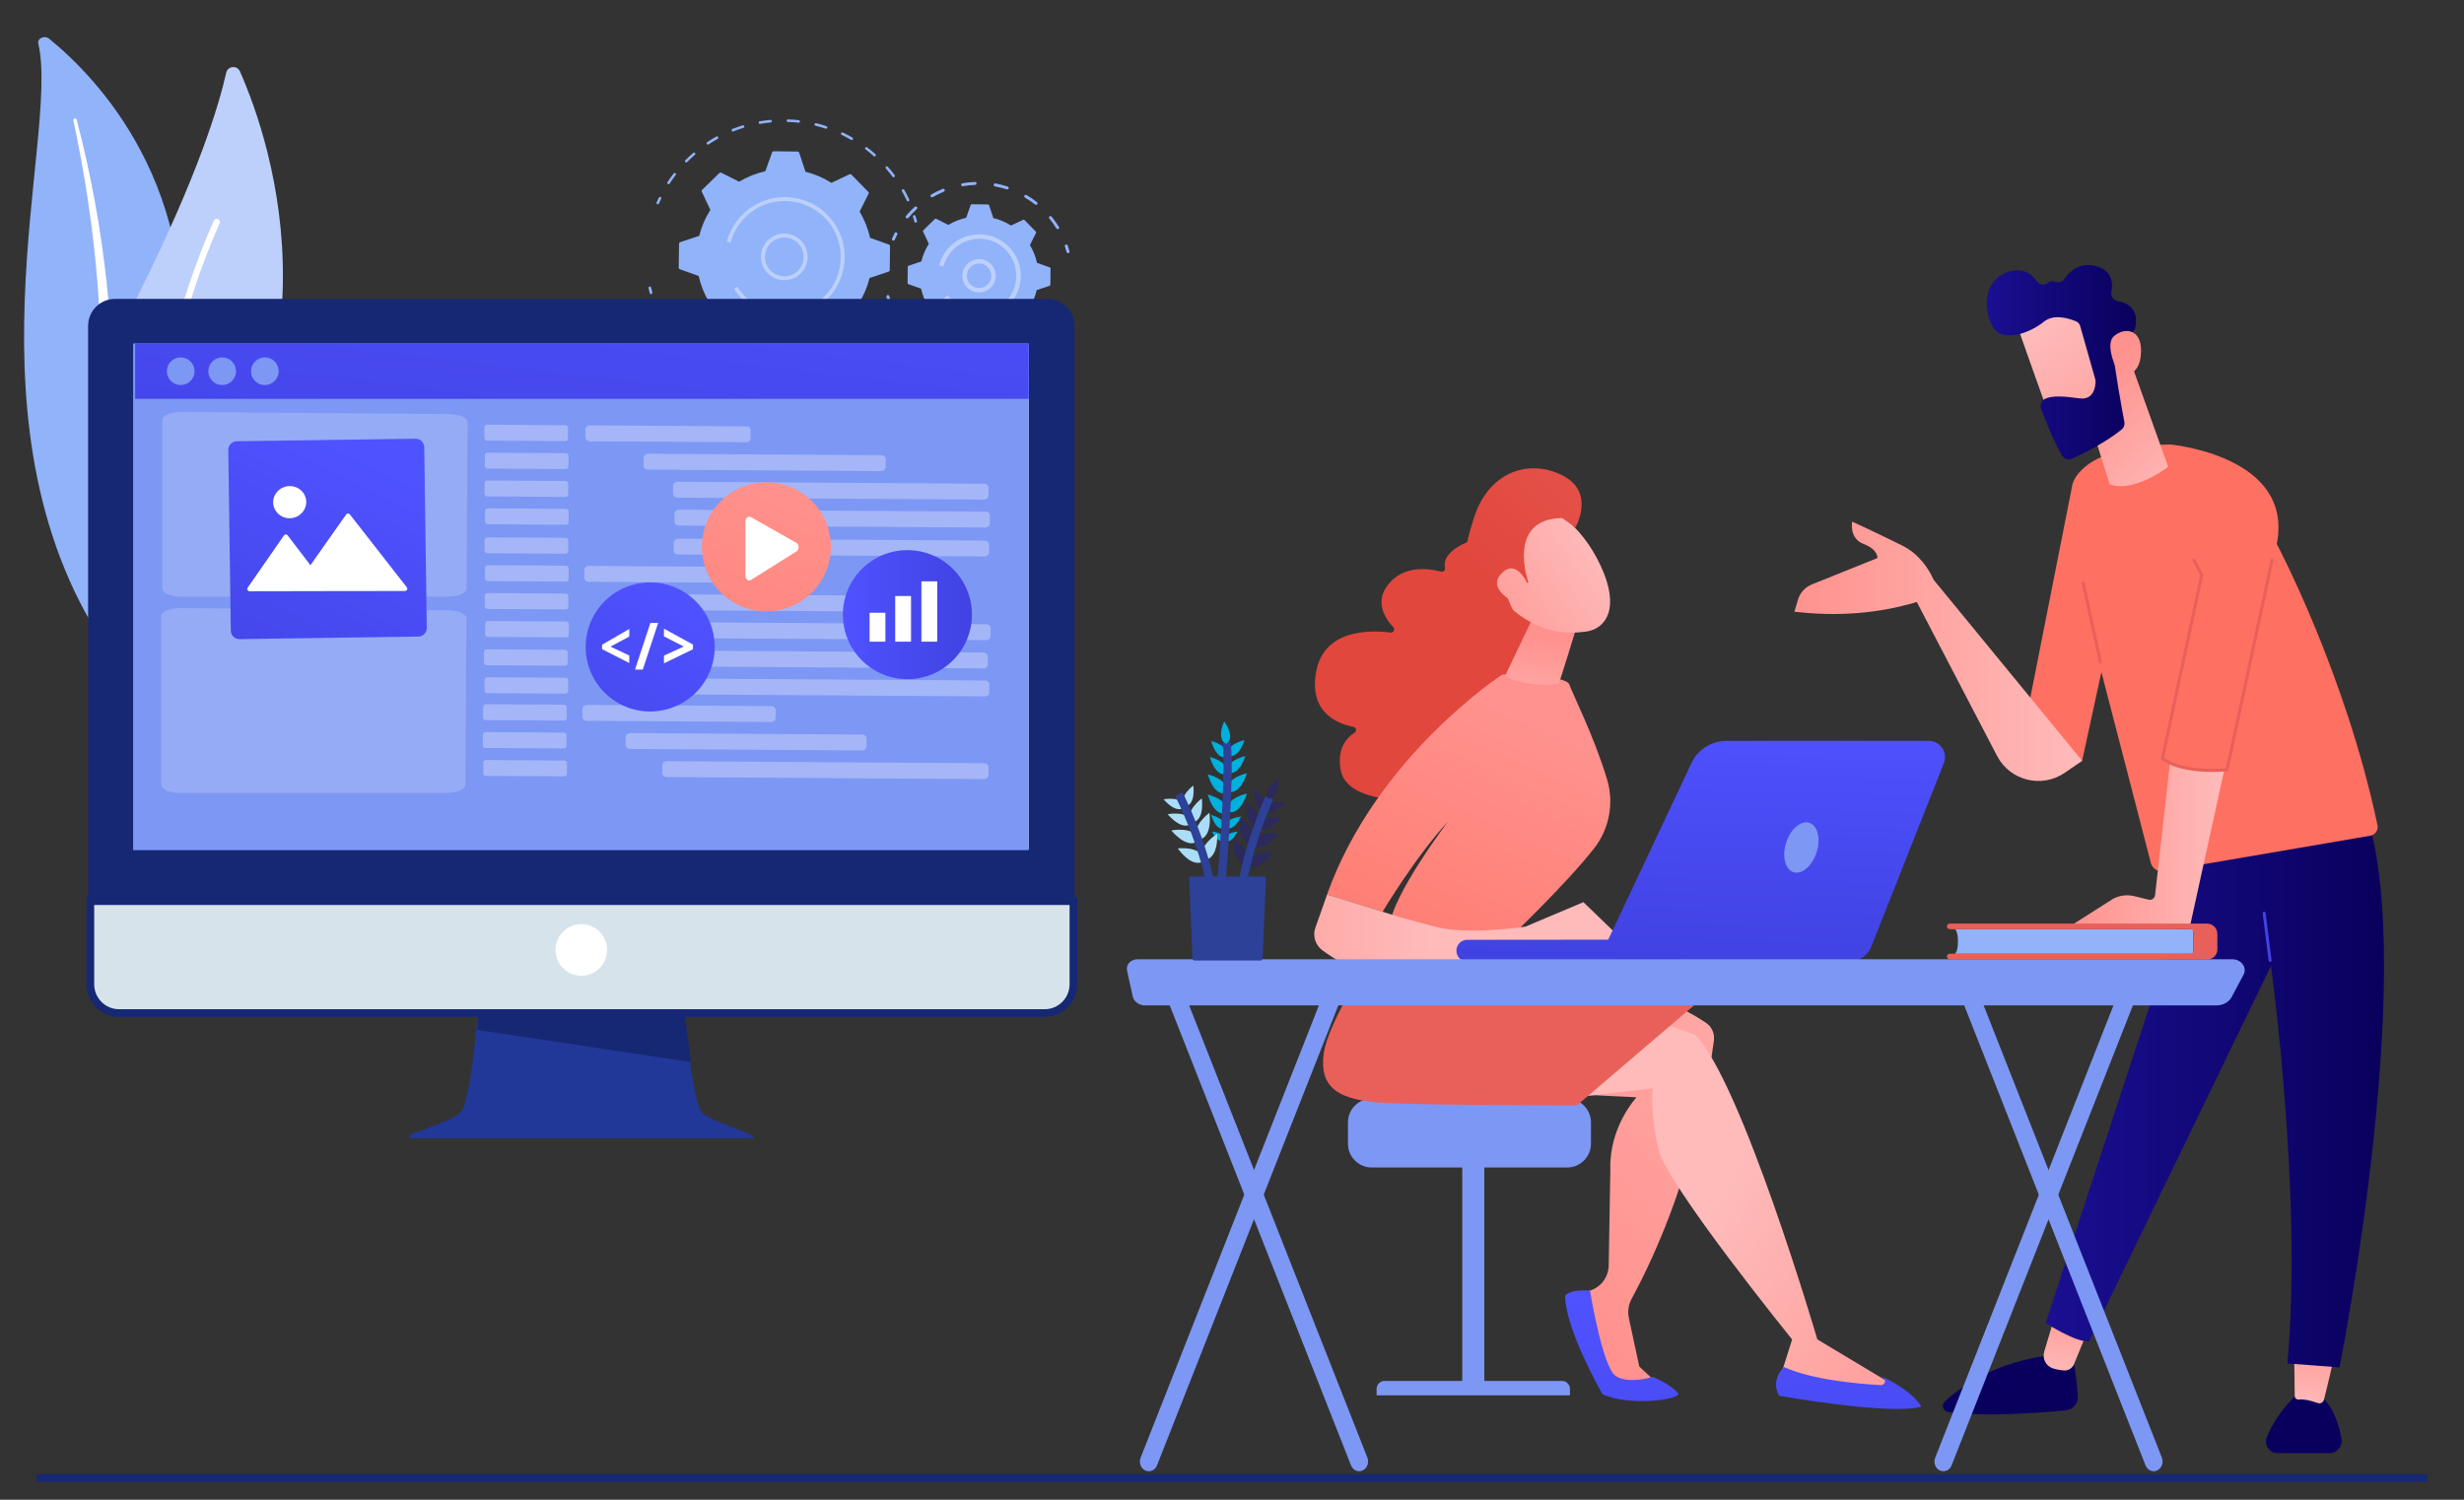 <?xml version="1.0" encoding="utf-8"?>
<!-- Generator: Adobe Illustrator 24.3.0, SVG Export Plug-In . SVG Version: 6.00 Build 0)  -->
<svg version="1.1" id="Layer_1" xmlns="http://www.w3.org/2000/svg" xmlns:xlink="http://www.w3.org/1999/xlink" x="0px" y="0px"
	 viewBox="0 0 299 182" style="enable-background:new 0 0 299 182;" xml:space="preserve">
<rect x="0" y="0" width="299" height="182" fill="#333333" stroke="none"/>
<style type="text/css">
	.st0{display:none;}
	.st1{display:inline;fill:#FFE6B1;}
	.st2{fill:#D6E3EB;stroke:#162873;stroke-width:0.936;stroke-miterlimit:10;}
	.st3{display:inline;fill:#2D4199;}
	.st4{display:inline;fill:#AADEF8;}
	.st5{display:inline;fill:#00B0DD;}
	.st6{display:inline;}
	.st7{fill:#2C295B;}
	.st8{fill:none;stroke:#2D4199;stroke-miterlimit:10;}
	.st9{display:inline;fill:none;stroke:#2D4199;stroke-miterlimit:10;}
	.st10{fill:#91B3FA;}
	.st11{fill:#BDD0FB;}
	.st12{fill:#FFFFFF;}
	.st13{fill:#162873;}
	.st14{fill:#213899;}
	.st15{fill:#E7F4FF;}
	.st16{fill:#7D97F4;}
	.st17{opacity:0.56;}
	.st18{opacity:0.53;fill:#FFFFFF;}
	.st19{opacity:0.35;fill:#FFFFFF;}
	.st20{fill:url(#SVGID_1_);}
	.st21{fill:url(#SVGID_2_);}
	.st22{fill:url(#SVGID_3_);}
	.st23{fill:url(#SVGID_4_);}
	.st24{fill:url(#SVGID_5_);}
	.st25{fill:url(#SVGID_6_);}
	.st26{fill:url(#SVGID_7_);}
	.st27{fill:url(#SVGID_8_);}
	.st28{fill:url(#SVGID_9_);}
	.st29{fill:url(#SVGID_10_);}
	.st30{fill:url(#SVGID_11_);}
	.st31{fill:url(#SVGID_12_);}
	.st32{fill:url(#SVGID_13_);}
	.st33{fill:url(#SVGID_14_);}
	.st34{fill:url(#SVGID_15_);}
	.st35{fill:url(#SVGID_16_);}
	.st36{fill:url(#SVGID_17_);}
	.st37{fill:url(#SVGID_18_);}
	.st38{fill:url(#SVGID_19_);}
	.st39{fill:url(#SVGID_20_);}
	.st40{fill:url(#SVGID_21_);}
	.st41{fill:url(#SVGID_22_);}
	.st42{fill:url(#SVGID_23_);}
	.st43{fill:url(#SVGID_24_);}
	.st44{fill:url(#SVGID_25_);}
	.st45{fill:url(#SVGID_26_);}
	.st46{fill:url(#SVGID_27_);}
	.st47{fill:url(#SVGID_28_);}
	.st48{fill:url(#SVGID_29_);}
	.st49{fill:url(#SVGID_30_);}
	.st50{fill:url(#SVGID_31_);}
	.st51{fill:url(#SVGID_32_);}
	.st52{fill:url(#SVGID_33_);}
	.st53{fill:url(#SVGID_34_);}
	.st54{fill:url(#SVGID_35_);}
	.st55{fill:#2D4199;}
	.st56{fill:#AADEF8;}
	.st57{fill:#00B0DD;}
</style>
<g id="Group_5" transform="translate(0.166, 11.022)" class="st0">
	<path id="Path_6" class="st1" d="M61.01,59.74l-0.34,0.16l-0.62,0.3c-0.41,0.2-0.77,0.4-1.15,0.6c-0.74,0.41-1.45,0.83-2.14,1.27
		c-1.36,0.86-2.68,1.79-3.94,2.79c-2.49,1.95-4.8,4.11-6.91,6.47c-2.09,2.33-3.99,4.82-5.68,7.44c-1.67,2.61-3.15,5.33-4.43,8.14
		c-1.26,2.79-2.35,5.65-3.24,8.58c-0.41,1.46-0.87,2.91-1.19,4.39l-0.52,2.2l-0.43,2.21c-0.67,3.61-1.12,7.27-1.35,10.93v-13.86
		c0.64-3.42,1.55-6.79,2.71-10.07c1.98-5.91,4.9-12.75,8.13-20.16c2.66-6.05,4.92-11.38,7.03-15.7c2.1-4.32,4.18-7.5,5.89-9.2
		c-1.69,1.69-4.86,3.87-8.28,7.53c-4.15,4.4-7.52,9.48-9.97,15.01c-2.86,6.55-4.72,13.5-5.51,20.61V59.49
		c0.66-2.09,1.57-4.09,2.71-5.96c1.97-3.39,4.69-7.14,7.43-11.46c1.94-3.13,3.65-6.4,5.11-9.79c0.88-2.2,1.93-4.33,3.13-6.38
		c-0.85,1.27-2.99,2.58-5.44,4.6c-3.02,2.38-5.63,5.23-7.73,8.45c-2.59,4.08-4.36,8.63-5.21,13.38V40.9
		c0.8-5.28,2.5-13.23,2.5-22.44c0-9.86-2.92-17.22-2.92-20.71c0,3.48-2.92,10.85-2.92,20.71c0,9.21,1.7,17.16,2.5,22.44v12.47
		c-0.88-7.79-2.89-15.4-5.98-22.6c-2.64-5.98-6.19-11.52-10.53-16.41c-2.73-2.99-5.68-5.77-8.83-8.32c1.98,1.73,4.16,5.26,6.41,9.95
		c2.27,4.7,4.7,10.53,7.61,17.12c3.49,8.09,6.55,15.56,8.61,22.01c1.2,3.61,2.11,7.3,2.73,11.05v19.25c-0.25-2.39-0.59-4.75-1-7.1
		c-0.93-5.22-2.22-10.38-3.85-15.42c-1.62-5.02-3.53-9.95-5.73-14.74c-1.1-2.41-2.31-4.78-3.59-7.15c-1.35-2.47-2.86-4.85-4.5-7.13
		c1.79,2.49,2.55,5.57,2.13,8.61c-0.17,1.4-0.47,2.78-0.89,4.12c-0.42,1.33-0.91,2.59-1.39,3.76c-0.65,1.27-0.65,2.77-0.02,4.04
		c0.64,1.09,1.5,2.04,2.52,2.8c1.95,1.69,4.02,3.29,2.58,5.63c-1.4,2.32-3.11,4.5-2.98,7.03c0.11,1.56,0.72,3.04,1.73,4.23
		c1.69,2.13,3.61,4.07,5.73,5.78c1.64,1.42,3.12,3,4.44,4.72c1.14,1.5,2.16,3.08,3.08,4.72c0.79,1.46,1.32,2.74,1.7,3.65l0.05,0.11
		v22.01c-0.08-0.49-2.5-14.37-10.75-22.04c-7.75-7.21-14.97-9.5-16.87-10.56C2.53,83.55,13.44,97.02,17,101.66
		c5.5,7.16,11.24,16.12,11.24,26.04v0.01v30.03h0.83V119.8c0.14-0.87,0.37-1.72,0.68-2.54c0.57-1.44,1.34-2.79,2.28-4.02
		c0.93-1.18,1.96-2.27,3.07-3.26c1.12-0.97,2.25-1.82,3.32-2.6c1.29-0.8,2.17-2.12,2.42-3.62c0.13-1.36,0.05-2.72-0.26-4.05
		c-0.12-0.69-0.24-1.37-0.33-2.04c-0.07-0.62-0.07-1.25,0-1.87c0.08-1.21,0.89-2.24,2.04-2.62c2.65-0.99,5.39-1.55,7.09-3.53
		c0.47-0.53,0.85-1.13,1.13-1.79c0.36-0.81,0.62-1.66,0.79-2.54c0.41-2.02,0.62-4.66,0.95-8.45c0.47-4.42,2.04-8.66,4.55-12.33
		c2.13-3.14,4.33-4.88,4.7-5.02L61.01,59.74z"/>
	<path id="Path_7" class="st1" d="M251.12,80.72l0.27,0.12l0.49,0.23c0.32,0.16,0.61,0.32,0.91,0.48c0.58,0.32,1.14,0.65,1.68,0.99
		c1.07,0.68,2.1,1.41,3.1,2.19c1.96,1.53,3.78,3.23,5.43,5.09c1.64,1.83,3.13,3.79,4.46,5.85c1.31,2.05,2.47,4.19,3.48,6.4
		c0.99,2.19,1.84,4.44,2.55,6.74c0.32,1.15,0.68,2.29,0.93,3.45l0.41,1.73l0.33,1.74c0.52,2.84,0.88,5.71,1.06,8.59v-10.89
		c-0.5-2.69-1.22-5.33-2.13-7.91c-1.55-4.65-3.85-10.03-6.39-15.84c-2.09-4.76-3.87-8.94-5.52-12.34c-1.17-2.63-2.72-5.07-4.63-7.23
		c1.32,1.32,3.82,3.04,6.51,5.92c3.26,3.46,5.91,7.45,7.83,11.79c2.25,5.15,3.71,10.61,4.33,16.2V80.52
		c-0.52-1.64-1.23-3.21-2.13-4.68c-1.55-2.66-3.69-5.62-5.84-9.01c-1.52-2.46-2.87-5.03-4.01-7.69c-0.69-1.73-1.52-3.41-2.46-5.01
		c0.67,0.99,2.35,2.02,4.27,3.62c2.37,1.87,4.42,4.11,6.07,6.64c2.04,3.21,3.43,6.78,4.09,10.52v-9c-0.63-4.15-1.97-10.4-1.97-17.63
		c0-7.75,2.29-13.54,2.29-16.27c0,2.74,2.29,8.53,2.29,16.27c0,7.23-1.33,13.49-1.97,17.64v9.8c0.69-6.12,2.27-12.1,4.7-17.76
		c2.07-4.7,4.87-9.06,8.28-12.9c2.15-2.35,4.46-4.54,6.94-6.54c-1.55,1.36-3.26,4.13-5.03,7.82c-1.78,3.69-3.7,8.28-5.98,13.46
		c-2.74,6.36-5.14,12.23-6.76,17.3c-0.94,2.83-1.66,5.74-2.14,8.68v15.13c0.2-1.88,0.46-3.74,0.79-5.58
		c0.73-4.11,1.74-8.16,3.03-12.12c1.27-3.95,2.77-7.81,4.5-11.58c0.86-1.89,1.81-3.76,2.82-5.62c1.06-1.94,2.25-3.81,3.54-5.6
		c-1.41,1.96-2.01,4.38-1.67,6.77c0.13,1.1,0.37,2.18,0.7,3.24c0.33,1.04,0.72,2.03,1.09,2.95c0.51,1,0.51,2.17,0.01,3.17
		c-0.51,0.86-1.18,1.61-1.98,2.2c-1.53,1.33-3.16,2.58-2.03,4.42c1.1,1.82,2.45,3.54,2.34,5.52c-0.09,1.22-0.57,2.39-1.36,3.32
		c-1.33,1.68-2.84,3.2-4.5,4.54c-1.29,1.12-2.46,2.36-3.49,3.71c-0.89,1.18-1.7,2.42-2.42,3.71c-0.62,1.15-1.04,2.16-1.34,2.87
		c-0.01,0.03-0.02,0.06-0.04,0.09v17.3c0.06-0.39,1.97-11.29,8.45-17.33c6.09-5.67,11.77-7.47,13.26-8.3
		c-1.5,0.83-10.08,11.42-12.88,15.06c-4.32,5.62-8.83,12.67-8.83,20.46v0.01v23.6h-0.65v-29.81c-0.11-0.68-0.29-1.35-0.53-2
		c-0.45-1.13-1.05-2.19-1.79-3.16c-0.73-0.92-1.54-1.78-2.42-2.57c-0.88-0.76-1.77-1.43-2.61-2.04c-1.01-0.63-1.71-1.67-1.9-2.85
		c-0.11-1.07-0.04-2.14,0.21-3.19c0.09-0.54,0.19-1.08,0.26-1.6c0.06-0.49,0.06-0.98,0-1.47c-0.06-0.95-0.7-1.76-1.6-2.06
		c-2.08-0.78-4.23-1.22-5.57-2.77c-0.37-0.41-0.67-0.89-0.88-1.4c-0.28-0.64-0.49-1.31-0.62-1.99c-0.32-1.59-0.49-3.67-0.74-6.64
		c-0.37-3.48-1.6-6.81-3.58-9.69c-0.96-1.54-2.22-2.88-3.7-3.94L251.12,80.72z"/>
</g>
<line class="st2" x1="4.43" y1="179.36" x2="294.57" y2="179.36"/>
<g class="st0">
	<path class="st3" d="M35.56,165.45c0,0.32-0.26,0.57-0.57,0.57H12.5c-0.32,0-0.57-0.26-0.57-0.57l-1.15-27.21
		c0-0.32,0.26-0.57,0.57-0.57h24.78c0.32,0,0.57,0.26,0.57,0.57L35.56,165.45z"/>
	<path class="st4" d="M9.14,114.29c0,0-2.34,2.57-7.03-2.74c0,0,6.11-1.21,7.17,2.38L9.14,114.29z"/>
	<path class="st4" d="M9.4,113.92c0,0,3.48,0.04,2.77-7.01c0,0-5.04,3.66-3.13,6.87L9.4,113.92z"/>
	<path class="st5" d="M23.44,97.28c0,0-3.19,1.38-5.27-5.39c0,0,6.06,1.42,5.55,5.13L23.44,97.28z"/>
	<path class="st5" d="M24.03,96.83c0,0,3.15,1.47,5.42-5.25c0,0-6.1,1.25-5.68,4.97L24.03,96.83z"/>
	<path class="st5" d="M23.35,102.99c0,0-3.39,1.47-5.61-5.73c0,0,6.45,1.51,5.9,5.45L23.35,102.99z"/>
	<path class="st5" d="M23.98,102.52c0,0,3.35,1.56,5.76-5.58c0,0-6.48,1.33-6.04,5.29L23.98,102.52z"/>
	<path class="st5" d="M23.24,109.47c0,0-3.75,1.63-6.2-6.34c0,0,7.13,1.67,6.52,6.03L23.24,109.47z"/>
	<path class="st5" d="M23.94,108.95c0,0,3.7,1.73,6.37-6.17c0,0-7.17,1.48-6.68,5.85L23.94,108.95z"/>
	<path class="st5" d="M23.24,116.31c0,0-3.76,1.63-6.22-6.35c0,0,7.14,1.67,6.54,6.04L23.24,116.31z"/>
	<path class="st5" d="M23.94,115.79c0,0,3.71,1.73,6.38-6.19c0,0-7.19,1.48-6.7,5.86L23.94,115.79z"/>
	<path class="st5" d="M22.65,121.41c0,0-2.7,1.17-4.47-4.57c0,0,5.13,1.2,4.7,4.34L22.65,121.41z"/>
	<path class="st5" d="M23.18,121.2c0,0,2.48,1.59,5.14-3.8c0,0-5.26,0.37-5.33,3.54L23.18,121.2z"/>
	<path class="st5" d="M22.84,125.58c0,0,2.04,1.3,4.22-3.12c0,0-4.32,0.3-4.38,2.9L22.84,125.58z"/>
	<path class="st5" d="M22.75,125.58c0,0-2.04,1.3-4.22-3.12c0,0,4.32,0.3,4.38,2.9L22.75,125.58z"/>
	<path class="st4" d="M11.58,119.74c0,0-2.68,2.96-8.08-3.15c0,0,7.02-1.39,8.23,2.74L11.58,119.74z"/>
	<path class="st4" d="M11.87,119.32c0,0,3.99,0.04,3.19-8.06c0,0-5.79,4.2-3.59,7.9L11.87,119.32z"/>
	<path class="st4" d="M13.73,125.6c0,0-3,3.31-9.03-3.52c0,0,7.84-1.55,9.21,3.06L13.73,125.6z"/>
	<path class="st4" d="M14.06,125.13c0,0,4.46,0.05,3.56-9.01c0,0-6.47,4.7-4.02,8.83L14.06,125.13z"/>
	<path class="st4" d="M15.62,132.38c0,0-3.25,3.06-8.72-4.22c0,0,7.94-0.92,8.93,3.78L15.62,132.38z"/>
	<path class="st4" d="M15.99,131.94c0,0,4.45,0.4,4.26-8.7c0,0-6.82,4.17-4.7,8.49L15.99,131.94z"/>
	<g class="st6">
		<path class="st7" d="M36.18,115.57c0,0,2.44,2.47,6.91-3.03c0,0-6.15-0.95-7.06,2.68L36.18,115.57z"/>
		<path class="st7" d="M35.91,115.21c0,0-3.47,0.18-3.06-6.89c0,0,5.19,3.44,3.41,6.74L35.91,115.21z"/>
		<path class="st7" d="M33.98,121.11c0,0,2.81,2.84,7.94-3.48c0,0-7.07-1.09-8.11,3.08L33.98,121.11z"/>
		<path class="st7" d="M33.67,120.7c0,0-3.99,0.21-3.52-7.92c0,0,5.96,3.95,3.92,7.74L33.67,120.7z"/>
		<path class="st7" d="M32.07,127.05c0,0,3.14,3.18,8.87-3.89c0,0-7.9-1.22-9.07,3.45L32.07,127.05z"/>
		<path class="st7" d="M31.72,126.6c0,0-4.46,0.24-3.94-8.85c0,0,6.66,4.42,4.38,8.65L31.72,126.6z"/>
		<path class="st7" d="M30.47,133.91c0,0,3.38,2.92,8.54-4.58c0,0-7.97-0.59-8.77,4.15L30.47,133.91z"/>
		<path class="st7" d="M30.08,133.49c0,0-4.43,0.59-4.62-8.51c0,0,6.99,3.88,5.06,8.28L30.08,133.49z"/>
		<path class="st8" d="M28.21,143.71c0,0,1.25-13.4,9.62-32.71"/>
		<path class="st7" d="M37.42,111.16c0,0-2.27-2.63,3.58-6.64c0,0,0.45,6.21-3.24,6.82L37.42,111.16z"/>
	</g>
	<path class="st9" d="M21.42,142.67c0,0,3.41-39.05,1.97-50.22"/>
	<path class="st5" d="M23.45,92.73c0,0,3.09-1.59-0.84-7.5c0,0-2.74,5.59,0.46,7.54L23.45,92.73z"/>
	<path class="st9" d="M18.29,142.07c0,0-1.81-13.34-10.99-32.28"/>
</g>
<g>
	<g>
		<g>
			<g>
				<path class="st10" d="M79.86,24.78c-0.03,0.01-0.07,0.01-0.1-0.01c-0.08-0.03-0.12-0.13-0.08-0.21
					c0.08-0.19,0.17-0.39,0.27-0.58c0.04-0.08,0.13-0.11,0.21-0.07c0.08,0.04,0.11,0.13,0.07,0.21c-0.09,0.19-0.18,0.38-0.26,0.57
					C79.95,24.74,79.91,24.77,79.86,24.78z"/>
				<path class="st10" d="M110.22,24.44c-0.07,0.02-0.15-0.02-0.18-0.09c-0.18-0.39-0.38-0.77-0.59-1.15
					c-0.04-0.08-0.02-0.17,0.06-0.22c0.08-0.04,0.17-0.02,0.22,0.06c0.21,0.38,0.42,0.77,0.6,1.17c0.04,0.08,0,0.17-0.08,0.21
					C110.24,24.43,110.23,24.43,110.22,24.44z M108.47,21.51c-0.06,0.01-0.13-0.01-0.16-0.06c-0.25-0.34-0.53-0.68-0.81-1
					c-0.06-0.07-0.05-0.17,0.02-0.22c0.07-0.06,0.17-0.05,0.22,0.01c0.29,0.33,0.57,0.67,0.83,1.02c0.05,0.07,0.04,0.17-0.03,0.22
					C108.51,21.49,108.5,21.5,108.47,21.51z M106.17,18.99c-0.05,0.01-0.1,0-0.14-0.04c-0.32-0.29-0.66-0.56-1-0.82
					c-0.07-0.05-0.08-0.15-0.03-0.22c0.05-0.07,0.15-0.08,0.22-0.03c0.35,0.26,0.69,0.54,1.01,0.83c0.07,0.06,0.07,0.16,0.01,0.22
					C106.23,18.97,106.2,18.98,106.17,18.99z M81.16,22.36c-0.04,0.01-0.09,0-0.12-0.02c-0.07-0.05-0.09-0.15-0.05-0.22
					c0.24-0.37,0.49-0.73,0.76-1.07c0.05-0.07,0.15-0.08,0.22-0.03c0.07,0.05,0.08,0.15,0.03,0.22c-0.26,0.34-0.51,0.69-0.75,1.05
					C81.24,22.33,81.2,22.35,81.16,22.36z M103.4,16.99c-0.04,0.01-0.08,0-0.12-0.02c-0.37-0.21-0.75-0.41-1.14-0.6
					c-0.08-0.04-0.11-0.13-0.08-0.21c0.04-0.08,0.13-0.11,0.21-0.08c0.39,0.19,0.79,0.39,1.16,0.61c0.08,0.04,0.1,0.14,0.06,0.22
					C103.48,16.96,103.44,16.99,103.4,16.99z M83.31,19.71c-0.05,0.01-0.11,0-0.15-0.04c-0.06-0.06-0.06-0.16,0-0.22
					c0.31-0.31,0.63-0.61,0.96-0.9c0.07-0.06,0.17-0.05,0.22,0.02c0.06,0.07,0.05,0.17-0.02,0.22c-0.32,0.28-0.64,0.58-0.94,0.88
					C83.36,19.69,83.34,19.7,83.31,19.71z M100.29,15.61c-0.03,0.01-0.06,0.01-0.09,0c-0.41-0.13-0.82-0.25-1.24-0.35
					c-0.08-0.02-0.14-0.11-0.12-0.19c0.02-0.08,0.11-0.14,0.19-0.12c0.43,0.1,0.85,0.22,1.26,0.36c0.08,0.03,0.13,0.12,0.1,0.2
					C100.38,15.56,100.34,15.6,100.29,15.61z M85.94,17.54c-0.06,0.02-0.13-0.01-0.17-0.07c-0.05-0.07-0.03-0.17,0.04-0.22
					c0.36-0.24,0.74-0.47,1.12-0.68c0.08-0.04,0.17-0.01,0.22,0.06c0.04,0.08,0.01,0.17-0.06,0.22c-0.37,0.21-0.74,0.43-1.1,0.67
					C85.98,17.53,85.96,17.54,85.94,17.54z M96.95,14.89c-0.02,0-0.04,0.01-0.05,0c-0.43-0.05-0.86-0.08-1.29-0.09
					c-0.09,0-0.16-0.08-0.15-0.16c0-0.09,0.08-0.16,0.16-0.15c0.44,0.01,0.88,0.05,1.31,0.09c0.09,0.01,0.15,0.09,0.14,0.17
					C97.07,14.82,97.02,14.87,96.95,14.89z M93.54,14.86c-0.01,0-0.01,0-0.02,0c-0.43,0.04-0.86,0.1-1.28,0.17
					c-0.09,0.02-0.17-0.04-0.18-0.13c-0.01-0.09,0.05-0.17,0.13-0.18c0.43-0.07,0.87-0.13,1.3-0.17c0.09-0.01,0.16,0.06,0.17,0.14
					C93.67,14.77,93.62,14.85,93.54,14.86z M88.97,15.96c-0.08,0.02-0.15-0.02-0.18-0.1c-0.03-0.08,0.01-0.17,0.09-0.21
					c0.41-0.16,0.82-0.31,1.24-0.44c0.09-0.02,0.17,0.02,0.2,0.1c0.03,0.08-0.02,0.17-0.1,0.2c-0.41,0.13-0.82,0.27-1.22,0.43
					C88.98,15.96,88.98,15.96,88.97,15.96z"/>
				<path class="st10" d="M111.16,27.02c-0.08,0.02-0.17-0.03-0.19-0.11c-0.05-0.2-0.11-0.4-0.18-0.6c-0.03-0.08,0.02-0.17,0.1-0.2
					c0.08-0.02,0.17,0.02,0.2,0.1c0.06,0.2,0.12,0.41,0.18,0.61C111.3,26.91,111.25,27,111.16,27.02
					C111.17,27.02,111.16,27.02,111.16,27.02z"/>
			</g>
			<g>
				<path class="st10" d="M109.44,39.89c-0.04,0.01-0.08,0-0.12-0.02c-0.08-0.04-0.1-0.14-0.06-0.22c0.11-0.18,0.21-0.36,0.31-0.55
					c0.04-0.08,0.14-0.11,0.21-0.06c0.08,0.04,0.11,0.14,0.06,0.21c-0.1,0.19-0.21,0.37-0.31,0.56
					C109.52,39.85,109.48,39.88,109.44,39.89z"/>
				<path class="st10" d="M99.03,47.6l-0.14,0.03c-0.09,0.02-0.17-0.03-0.19-0.12c-0.02-0.08,0.03-0.17,0.12-0.19c0,0,0,0,0,0
					l0.14-0.03c0.36-0.09,0.73-0.19,1.09-0.3c0.08-0.02,0.17,0.02,0.2,0.1c0.03,0.08-0.02,0.17-0.1,0.2
					C99.77,47.4,99.4,47.51,99.03,47.6z M96.84,47.97c-0.01,0-0.01,0-0.02,0c-0.43,0.04-0.86,0.07-1.29,0.08
					c-0.09,0-0.16-0.07-0.16-0.15c0-0.09,0.07-0.16,0.15-0.16c0.42-0.01,0.85-0.04,1.27-0.08c0.09-0.01,0.16,0.05,0.17,0.14
					C96.97,47.88,96.92,47.95,96.84,47.97z M102.07,46.54c-0.07,0.02-0.15-0.02-0.18-0.09c-0.04-0.08,0-0.17,0.08-0.21
					c0.38-0.18,0.76-0.37,1.13-0.57c0.08-0.04,0.17-0.02,0.22,0.06c0.04,0.08,0.02,0.17-0.06,0.22c-0.37,0.21-0.76,0.41-1.15,0.59
					C102.09,46.54,102.08,46.54,102.07,46.54z M93.48,47.98c-0.02,0-0.03,0.01-0.05,0c-0.43-0.04-0.86-0.1-1.28-0.18
					c-0.09-0.02-0.14-0.1-0.13-0.18c0.02-0.09,0.1-0.14,0.18-0.13c0.41,0.07,0.84,0.13,1.26,0.17c0.09,0.01,0.15,0.09,0.14,0.17
					C93.6,47.91,93.55,47.97,93.48,47.98z M104.96,44.84c-0.06,0.01-0.13-0.01-0.16-0.06c-0.05-0.07-0.04-0.17,0.03-0.22
					c0.34-0.25,0.67-0.51,0.99-0.79c0.07-0.06,0.17-0.05,0.22,0.02c0.06,0.07,0.05,0.17-0.02,0.22c-0.33,0.28-0.67,0.55-1.01,0.81
					C105,44.83,104.98,44.83,104.96,44.84z M90.19,47.32c-0.03,0.01-0.06,0.01-0.08,0c-0.41-0.13-0.82-0.27-1.22-0.43
					c-0.08-0.03-0.12-0.12-0.09-0.21c0.03-0.08,0.12-0.12,0.21-0.09c0.39,0.16,0.79,0.3,1.2,0.42c0.08,0.03,0.13,0.11,0.1,0.2
					C90.29,47.27,90.24,47.31,90.19,47.32z M107.45,42.59c-0.05,0.01-0.1,0-0.14-0.04c-0.06-0.06-0.07-0.16-0.01-0.22
					c0.28-0.31,0.56-0.64,0.82-0.97c0.05-0.07,0.15-0.08,0.22-0.03c0.07,0.05,0.08,0.15,0.03,0.22c-0.26,0.34-0.54,0.67-0.83,0.99
					C107.51,42.57,107.48,42.58,107.45,42.59z M87.1,46.01c-0.04,0.01-0.08,0-0.11-0.02c-0.38-0.21-0.75-0.43-1.11-0.67
					c-0.07-0.05-0.09-0.15-0.05-0.22c0.05-0.07,0.15-0.09,0.22-0.05c0.35,0.23,0.72,0.45,1.09,0.65c0.08,0.04,0.1,0.14,0.06,0.21
					C87.18,45.97,87.14,46,87.1,46.01z M84.34,44.1c-0.05,0.01-0.1,0-0.14-0.03c-0.26-0.22-0.51-0.45-0.76-0.68
					c-0.07-0.06-0.13-0.13-0.2-0.19c-0.06-0.06-0.06-0.16,0-0.22c0.06-0.06,0.16-0.06,0.22,0c0.06,0.06,0.13,0.13,0.19,0.19
					c0.24,0.23,0.49,0.46,0.74,0.67c0.07,0.06,0.07,0.16,0.02,0.22C84.4,44.07,84.37,44.09,84.34,44.1z M82.02,41.68
					c-0.06,0.01-0.12-0.01-0.16-0.06c-0.26-0.34-0.52-0.69-0.76-1.05c-0.05-0.07-0.03-0.17,0.04-0.22c0.07-0.05,0.17-0.03,0.22,0.04
					c0.23,0.35,0.48,0.7,0.74,1.03c0.05,0.07,0.04,0.17-0.03,0.22C82.06,41.66,82.04,41.67,82.02,41.68z M80.22,38.84
					c-0.07,0.02-0.15-0.02-0.18-0.08c-0.19-0.38-0.37-0.78-0.53-1.18c-0.03-0.08,0.01-0.17,0.09-0.21c0.08-0.03,0.17,0.01,0.21,0.09
					c0.16,0.39,0.33,0.78,0.52,1.16c0.04,0.08,0.01,0.17-0.07,0.21C80.24,38.83,80.23,38.84,80.22,38.84z"/>
				<path class="st10" d="M79.04,35.69c-0.08,0.02-0.17-0.03-0.19-0.11c-0.05-0.2-0.1-0.41-0.15-0.62
					c-0.02-0.09,0.04-0.17,0.12-0.19c0.09-0.02,0.17,0.03,0.19,0.12c0.05,0.2,0.1,0.41,0.15,0.61
					C79.17,35.58,79.12,35.67,79.04,35.69C79.04,35.69,79.04,35.69,79.04,35.69z"/>
			</g>
			<g>
				<path class="st10" d="M82.36,32.48c0,0.09,0.05,0.16,0.13,0.19l2.29,0.82c0.25,1.11,0.67,2.18,1.27,3.18l-1.09,2.17
					c-0.04,0.08-0.02,0.17,0.04,0.23l2.04,2.09c0.06,0.06,0.15,0.08,0.23,0.04l2.2-1.04c0.99,0.63,2.05,1.08,3.15,1.35l0.77,2.31
					c0.03,0.08,0.1,0.14,0.19,0.14l2.91,0.03c0.09,0,0.16-0.05,0.19-0.13l0.82-2.29c1.11-0.25,2.18-0.67,3.18-1.27l2.17,1.09
					c0.08,0.04,0.17,0.02,0.23-0.04l2.09-2.04c0.06-0.06,0.08-0.15,0.04-0.23l-1.04-2.2c0.63-0.99,1.08-2.05,1.35-3.15l2.31-0.76
					c0.08-0.03,0.14-0.1,0.14-0.19l0.03-2.91c0-0.09-0.05-0.16-0.13-0.19l-2.29-0.82c-0.25-1.11-0.67-2.18-1.27-3.18l1.09-2.17
					c0.04-0.08,0.02-0.17-0.04-0.23l-2.04-2.09c-0.06-0.06-0.15-0.08-0.23-0.04l-2.2,1.04c-0.99-0.63-2.05-1.08-3.15-1.35
					l-0.76-2.31c-0.03-0.08-0.1-0.14-0.19-0.14l-2.91-0.03c-0.09,0-0.16,0.05-0.19,0.13l-0.82,2.29c-1.11,0.25-2.18,0.67-3.18,1.27
					l-2.17-1.09c-0.08-0.04-0.17-0.02-0.23,0.04l-2.09,2.04c-0.06,0.06-0.08,0.15-0.04,0.23l1.04,2.2
					c-0.63,0.99-1.08,2.05-1.35,3.15l-2.31,0.77c-0.08,0.03-0.14,0.1-0.14,0.19L82.36,32.48z"/>
				<g>
					<path class="st11" d="M95.83,33.92C95.83,33.93,95.83,33.93,95.83,33.92c-0.74,0.18-1.5,0.06-2.14-0.34
						c-0.64-0.39-1.09-1.02-1.27-1.75c-0.18-0.73-0.06-1.49,0.34-2.14c0.81-1.33,2.56-1.75,3.89-0.93c0.64,0.39,1.09,1.02,1.27,1.75
						c0.18,0.73,0.06,1.49-0.34,2.14C97.19,33.3,96.57,33.75,95.83,33.92z M94.62,28.89c-0.61,0.15-1.13,0.52-1.45,1.06
						c-0.33,0.54-0.43,1.17-0.28,1.78c0.15,0.61,0.52,1.13,1.06,1.46c0.54,0.33,1.17,0.43,1.78,0.28c0,0,0,0,0,0
						c0.61-0.15,1.13-0.52,1.45-1.06c0.33-0.54,0.43-1.17,0.28-1.78c-0.15-0.61-0.52-1.13-1.06-1.46
						C95.87,28.85,95.23,28.75,94.62,28.89C94.62,28.89,94.62,28.89,94.62,28.89z"/>
				</g>
				<g>
					<path class="st11" d="M96.95,38.24c-2.41,0.58-5.06-0.08-6.92-1.98c-0.36-0.37-0.69-0.78-0.96-1.22l0.4-0.25
						c0.26,0.41,0.56,0.79,0.9,1.14c2.06,2.11,5.16,2.59,7.69,1.43c0,0,0.01,0,0.01-0.01c0,0,0.01,0,0.01-0.01
						c0.68-0.32,1.32-0.75,1.89-1.3c1.3-1.27,2.03-2.97,2.05-4.78c0.01-0.58-0.06-1.14-0.19-1.69c-0.28-1.17-0.88-2.26-1.74-3.14
						c-2.62-2.68-6.93-2.73-9.61-0.11c-0.88,0.86-1.51,1.94-1.82,3.13l-0.46-0.12c0.33-1.27,1.01-2.42,1.95-3.35
						c2.87-2.8,7.48-2.75,10.28,0.12c0.93,0.95,1.56,2.11,1.87,3.36c0.14,0.58,0.21,1.19,0.2,1.8c-0.02,1.94-0.8,3.76-2.19,5.12
						C99.35,37.32,98.18,37.94,96.95,38.24z"/>
				</g>
			</g>
		</g>
		<g>
			<g>
				<path class="st10" d="M108.45,29.2c-0.04,0.01-0.08,0.01-0.11-0.01c-0.09-0.04-0.13-0.15-0.09-0.24c0.1-0.22,0.2-0.45,0.31-0.66
					c0.05-0.09,0.15-0.12,0.24-0.08c0.09,0.05,0.12,0.15,0.08,0.24c-0.11,0.21-0.21,0.43-0.3,0.64
					C108.55,29.15,108.51,29.18,108.45,29.2z"/>
				<path class="st10" d="M128.39,27.8c-0.07,0.02-0.15-0.01-0.2-0.08c-0.26-0.42-0.55-0.83-0.86-1.21
					c-0.06-0.08-0.05-0.19,0.03-0.25c0.08-0.06,0.19-0.05,0.25,0.03c0.32,0.4,0.62,0.82,0.89,1.25c0.05,0.09,0.03,0.2-0.06,0.25
					C128.42,27.79,128.41,27.79,128.39,27.8z M125.76,24.85c-0.05,0.01-0.11,0-0.15-0.03c-0.39-0.31-0.8-0.59-1.23-0.84
					c-0.09-0.05-0.11-0.16-0.06-0.25c0.05-0.09,0.16-0.11,0.25-0.06c0.44,0.26,0.87,0.55,1.27,0.87c0.08,0.06,0.09,0.18,0.03,0.25
					C125.83,24.82,125.8,24.84,125.76,24.85z M110.12,26.5c-0.05,0.01-0.11,0-0.16-0.04c-0.08-0.06-0.09-0.18-0.02-0.25
					c0.17-0.21,0.36-0.42,0.55-0.61c0.16-0.17,0.34-0.34,0.51-0.5c0.07-0.07,0.19-0.06,0.26,0.01c0.07,0.07,0.06,0.19-0.01,0.26
					c-0.17,0.15-0.33,0.32-0.49,0.48c-0.18,0.19-0.36,0.39-0.53,0.6C110.19,26.47,110.15,26.49,110.12,26.5z M122.27,22.98
					c-0.03,0.01-0.07,0.01-0.1,0c-0.47-0.15-0.96-0.27-1.44-0.36c-0.1-0.02-0.16-0.11-0.15-0.21c0.02-0.1,0.11-0.16,0.21-0.15
					c0.5,0.09,1,0.22,1.49,0.38c0.09,0.03,0.15,0.13,0.12,0.23C122.38,22.92,122.33,22.97,122.27,22.98z M113.14,23.94
					c-0.08,0.02-0.16-0.01-0.2-0.09c-0.05-0.09-0.02-0.2,0.07-0.25c0.44-0.26,0.91-0.48,1.38-0.68c0.09-0.04,0.2,0.01,0.24,0.1
					c0.04,0.09-0.01,0.2-0.1,0.24c-0.46,0.19-0.91,0.41-1.34,0.66C113.17,23.93,113.15,23.94,113.14,23.94z M118.36,22.44
					c-0.01,0-0.02,0-0.04,0c-0.5,0.02-0.99,0.07-1.48,0.16c-0.1,0.02-0.19-0.05-0.21-0.15c-0.02-0.1,0.05-0.19,0.15-0.21
					c0.5-0.09,1.02-0.14,1.53-0.16c0.1,0,0.18,0.07,0.19,0.17C118.5,22.34,118.44,22.42,118.36,22.44z"/>
				<path class="st10" d="M129.65,30.72c-0.09,0.02-0.19-0.03-0.22-0.13c-0.06-0.23-0.13-0.46-0.21-0.68
					c-0.03-0.09,0.02-0.2,0.11-0.23c0.1-0.04,0.2,0.02,0.23,0.11c0.08,0.23,0.15,0.47,0.22,0.7
					C129.81,30.59,129.76,30.69,129.65,30.72C129.66,30.72,129.66,30.72,129.65,30.72z"/>
			</g>
			<g>
				<path class="st10" d="M128.34,39.68c-0.05,0.01-0.1,0-0.14-0.02c-0.08-0.05-0.11-0.16-0.06-0.25c0.13-0.2,0.25-0.41,0.36-0.61
					c0.05-0.09,0.16-0.12,0.25-0.07c0.09,0.05,0.12,0.16,0.07,0.25c-0.12,0.21-0.24,0.43-0.37,0.63
					C128.42,39.64,128.38,39.67,128.34,39.68z"/>
				<path class="st10" d="M122.3,44.41c-0.09,0.02-0.18-0.03-0.21-0.12c-0.03-0.09,0.02-0.2,0.12-0.23
					c0.46-0.15,0.92-0.34,1.36-0.55c0.09-0.04,0.2-0.01,0.24,0.08c0.04,0.09,0.01,0.2-0.08,0.24c-0.45,0.22-0.92,0.41-1.4,0.56
					C122.31,44.4,122.31,44.41,122.3,44.41z M119.94,44.91c-0.01,0-0.02,0-0.02,0c-0.5,0.05-1.01,0.07-1.51,0.06
					c-0.1,0-0.18-0.09-0.18-0.19c0-0.1,0.09-0.18,0.19-0.18c0.49,0.01,0.98,0,1.46-0.05c0.1-0.01,0.19,0.06,0.2,0.16
					C120.09,44.81,120.03,44.89,119.94,44.91z M125.73,42.57c-0.07,0.02-0.14-0.01-0.18-0.06c-0.06-0.08-0.05-0.19,0.03-0.25
					c0.38-0.3,0.75-0.63,1.09-0.98c0.07-0.07,0.18-0.07,0.26,0c0.07,0.07,0.07,0.18,0,0.26c-0.35,0.36-0.73,0.7-1.13,1.01
					C125.78,42.56,125.76,42.57,125.73,42.57z M116.06,44.64c-0.03,0.01-0.06,0.01-0.09,0c-0.49-0.12-0.97-0.28-1.44-0.46
					c-0.09-0.04-0.14-0.14-0.1-0.23c0.04-0.09,0.14-0.14,0.23-0.1c0.45,0.18,0.92,0.33,1.39,0.45c0.1,0.02,0.16,0.12,0.13,0.22
					C116.18,44.57,116.13,44.62,116.06,44.64z M112.51,43.06c-0.05,0.01-0.1,0-0.14-0.03c-0.42-0.28-0.82-0.59-1.2-0.92
					c-0.07-0.07-0.08-0.18-0.02-0.26c0.07-0.07,0.18-0.08,0.26-0.02c0.37,0.32,0.76,0.62,1.16,0.9c0.08,0.06,0.1,0.17,0.05,0.25
					C112.59,43.02,112.55,43.05,112.51,43.06z M109.7,40.37c-0.07,0.02-0.14-0.01-0.19-0.07c-0.3-0.41-0.57-0.83-0.81-1.27
					c-0.05-0.09-0.02-0.2,0.07-0.25c0.09-0.05,0.2-0.02,0.25,0.07c0.23,0.43,0.5,0.84,0.79,1.23c0.06,0.08,0.04,0.19-0.04,0.25
					C109.74,40.35,109.72,40.36,109.7,40.37z"/>
				<path class="st10" d="M107.97,36.87c-0.09,0.02-0.19-0.03-0.22-0.13c-0.07-0.23-0.13-0.47-0.18-0.71
					c-0.02-0.1,0.04-0.19,0.13-0.22c0,0,0,0,0,0c0.1-0.02,0.19,0.04,0.22,0.14c0.05,0.23,0.11,0.46,0.18,0.69
					C108.13,36.74,108.08,36.84,107.97,36.87C107.98,36.87,107.97,36.87,107.97,36.87z"/>
			</g>
			<g>
				<path class="st10" d="M110.13,34.35c0,0.06,0.04,0.11,0.09,0.13l1.55,0.55c0.17,0.75,0.45,1.48,0.86,2.16l-0.74,1.47
					c-0.03,0.05-0.02,0.11,0.02,0.16l1.38,1.41c0.04,0.04,0.1,0.05,0.15,0.03l1.49-0.7c0.67,0.42,1.39,0.73,2.14,0.91l0.52,1.56
					c0.02,0.05,0.07,0.09,0.13,0.09l1.97,0.02c0.06,0,0.11-0.04,0.13-0.09l0.55-1.55c0.75-0.17,1.48-0.45,2.16-0.86l1.47,0.74
					c0.05,0.03,0.11,0.02,0.16-0.02l1.41-1.38c0.04-0.04,0.05-0.1,0.03-0.15l-0.7-1.49c0.43-0.67,0.73-1.39,0.91-2.14l1.56-0.52
					c0.05-0.02,0.09-0.07,0.09-0.13l0.02-1.97c0-0.06-0.04-0.11-0.09-0.13l-1.55-0.55c-0.17-0.75-0.45-1.48-0.86-2.16l0.74-1.47
					c0.03-0.05,0.02-0.11-0.02-0.16l-1.38-1.41c-0.04-0.04-0.1-0.05-0.15-0.03l-1.49,0.7c-0.67-0.43-1.39-0.73-2.14-0.91l-0.52-1.56
					c-0.02-0.05-0.07-0.09-0.13-0.09l-1.97-0.02c-0.06,0-0.11,0.04-0.13,0.09l-0.55,1.55c-0.75,0.17-1.48,0.45-2.16,0.86l-1.47-0.74
					c-0.05-0.03-0.11-0.02-0.16,0.02l-1.41,1.38c-0.04,0.04-0.05,0.1-0.03,0.15l0.7,1.49c-0.42,0.67-0.73,1.39-0.91,2.14l-1.56,0.52
					c-0.05,0.02-0.09,0.07-0.09,0.13L110.13,34.35z"/>
				<g>
					<path class="st11" d="M119.28,35.43C119.28,35.43,119.28,35.43,119.28,35.43c-0.53,0.13-1.07,0.04-1.53-0.24
						c-0.46-0.28-0.78-0.73-0.91-1.25c-0.13-0.53-0.04-1.07,0.24-1.53c0.58-0.95,1.83-1.25,2.78-0.67c0.46,0.28,0.78,0.73,0.91,1.25
						c0.13,0.53,0.04,1.07-0.24,1.53C120.25,34.98,119.81,35.3,119.28,35.43z M118.46,32.02c-0.37,0.09-0.7,0.32-0.92,0.67
						c-0.21,0.34-0.27,0.74-0.18,1.12c0.09,0.39,0.33,0.71,0.67,0.92c0.34,0.21,0.74,0.27,1.12,0.18c0,0,0,0,0,0
						c0.38-0.09,0.71-0.33,0.92-0.67c0.21-0.34,0.27-0.74,0.18-1.12c-0.09-0.39-0.33-0.71-0.67-0.92
						C119.23,31.98,118.83,31.93,118.46,32.02z"/>
				</g>
				<g>
					<path class="st11" d="M120.04,38.35c-1.67,0.4-3.5-0.06-4.79-1.37c-0.22-0.23-0.42-0.48-0.6-0.74
						c-0.02-0.03-0.04-0.07-0.07-0.1l0.46-0.29c0.17,0.27,0.37,0.52,0.59,0.75l0,0c0.25,0.25,0.52,0.47,0.81,0.66c0,0,0,0,0,0
						c0,0,0,0,0,0c1.28,0.81,2.9,0.91,4.26,0.29c0.35-0.16,0.69-0.37,1-0.63c0.01-0.01,0.02-0.02,0.03-0.02
						c0.01-0.01,0.02-0.01,0.02-0.02c0.02-0.02,0.04-0.04,0.06-0.05c0.05-0.05,0.11-0.1,0.16-0.15c0.86-0.84,1.34-1.96,1.35-3.16
						c0-0.38-0.04-0.75-0.12-1.11c-0.19-0.78-0.58-1.49-1.15-2.08c-0.84-0.86-1.96-1.34-3.16-1.35c-1.2-0.01-2.33,0.44-3.19,1.28
						c-0.58,0.57-1,1.28-1.21,2.07l-0.52-0.14c0.23-0.88,0.7-1.68,1.35-2.32c0.96-0.94,2.23-1.45,3.58-1.43
						c1.34,0.02,2.6,0.55,3.54,1.52c0.64,0.66,1.08,1.46,1.29,2.33c0.1,0.4,0.15,0.82,0.14,1.25c-0.02,1.34-0.55,2.6-1.52,3.54
						C121.7,37.71,120.89,38.14,120.04,38.35z"/>
				</g>
			</g>
		</g>
	</g>
	<g>
		<g>
			<path class="st10" d="M4.65,5.3C4.5,4.66,5.4,4.24,5.95,4.69c5.58,4.52,18.99,18.07,15.65,41.75
				c-4.19,29.71,2.97,40.55,11.9,47.16c0,0-12.25-3.11-19.96-14.11C-5.39,52.48,7.32,16.64,4.65,5.3z"/>
			<path class="st12" d="M8.9,14.58c0.7,3.31,1.32,6.62,1.8,9.96c0.5,3.33,0.88,6.67,1.15,10.02c0.25,3.35,0.42,6.7,0.43,10.05
				c0.03,3.35-0.11,6.7-0.27,10.06c-0.13,3.36-0.29,6.75-0.04,10.16c0.24,3.4,0.96,6.83,2.38,10.05c0.36,0.8,0.73,1.6,1.15,2.37
				c0.41,0.78,0.86,1.54,1.32,2.3c0.94,1.51,1.99,2.97,3.17,4.35c2.36,2.77,5.2,5.22,8.33,7.29c0.33,0.22,0.8,0.16,1.06-0.12
				c0.25-0.28,0.19-0.68-0.12-0.9l0,0c-0.75-0.52-1.48-1.05-2.19-1.61c-0.36-0.27-0.7-0.56-1.05-0.84
				c-0.34-0.29-0.69-0.57-1.02-0.87c-1.33-1.18-2.56-2.45-3.68-3.78c-2.25-2.66-4.05-5.62-5.41-8.69c-0.66-1.54-1.19-3.13-1.58-4.74
				c-0.39-1.61-0.63-3.25-0.76-4.91c-0.27-3.31-0.15-6.66-0.04-10.02c0.1-3.36,0.17-6.74,0.08-10.12c-0.04-1.69-0.11-3.38-0.22-5.06
				c-0.05-0.84-0.12-1.69-0.18-2.53c-0.08-0.84-0.16-1.68-0.25-2.52c-0.36-3.36-0.84-6.71-1.45-10.04
				c-0.62-3.33-1.34-6.64-2.21-9.93c-0.02-0.09-0.13-0.15-0.24-0.13C8.95,14.4,8.88,14.49,8.9,14.58z"/>
		</g>
		<g>
			<g>
				<path class="st11" d="M18.1,72.73c-0.68,0.73-1.89,0.52-2.3-0.39c-2.27-5.01-7.41-19.77,1.08-36.77
					c7.17-14.36,9.69-22.82,10.57-26.74c0.19-0.83,1.32-0.94,1.67-0.16C32.9,17.24,42.9,46.43,18.1,72.73z"/>
				<path class="st12" d="M16.86,72.2c-0.02,0-0.05,0.01-0.08,0.01c-0.22,0-0.39-0.18-0.38-0.4c0-0.24,0.48-24.61,9.54-45.02
					c0.09-0.2,0.32-0.29,0.51-0.2c0.2,0.09,0.29,0.32,0.2,0.51c-9,20.26-9.47,44.48-9.48,44.72C17.18,72.01,17.04,72.17,16.86,72.2z
					"/>
			</g>
		</g>
	</g>
	<g>
		<g>
			<g>
				<g>
					<g>
						<path class="st13" d="M130.39,109.23V39.55c0-1.81-1.47-3.28-3.28-3.28H13.97c-1.81,0-3.28,1.47-3.28,3.28v69.67H130.39z"/>
					</g>
					<path class="st2" d="M10.96,109.36v10.07c0,1.94,1.56,3.51,3.49,3.51h112.32c1.93,0,3.49-1.57,3.49-3.51v-10.07H10.96z"/>
					<circle class="st12" cx="70.54" cy="115.28" r="3.13"/>
					<g>
						<path class="st14" d="M91.24,137.79c0,0-0.87-0.43-1.87-0.81c-1.07-0.4-2.35-0.9-3.11-1.27c-1.32-0.63-1.44-1.05-1.93-3.22
							c-0.54-2.37-1.05-7.37-1.25-9.55H58.01c-0.21,2.18-0.71,7.18-1.25,9.55c-0.5,2.17-0.61,2.59-1.93,3.22
							c-0.75,0.36-2.01,0.86-3.07,1.25l0,0c-1.02,0.38-1.85,0.68-1.85,0.68s-0.8,0.45,0.49,0.51h40.3
							C91.91,138.18,91.24,137.79,91.24,137.79z"/>
					</g>
					<g>
						<path class="st13" d="M83.85,128.89c-0.11-1.04-0.71-5.27-0.77-5.94H58.01c-0.06,0.67,0,1-0.11,2.03L83.85,128.89z"/>
					</g>
					<rect x="16.25" y="41.89" class="st15" width="108.58" height="61.14"/>
				</g>
			</g>
		</g>
	</g>
	<g>
		<g>
			<rect x="16.16" y="41.68" class="st16" width="108.66" height="61.49"/>
			<g class="st17">
				<path class="st18" d="M68.59,53.53l-9.49-0.06c-0.18,0-0.33-0.15-0.33-0.33l0.01-1.28c0-0.18,0.15-0.32,0.33-0.32l9.49,0.06
					c0.18,0,0.33,0.15,0.33,0.33l-0.01,1.28C68.93,53.39,68.78,53.53,68.59,53.53z"/>
				<path class="st18" d="M90.55,53.67l-19-0.12c-0.29,0-0.53-0.23-0.52-0.52l0.01-0.9c0-0.28,0.24-0.51,0.53-0.51l19,0.12
					c0.29,0,0.53,0.23,0.52,0.52l-0.01,0.9C91.08,53.45,90.84,53.68,90.55,53.67z"/>
				<path class="st18" d="M68.65,56.92l-9.49-0.06c-0.18,0-0.33-0.15-0.33-0.33l0.01-1.28c0-0.18,0.15-0.32,0.33-0.32l9.49,0.06
					c0.18,0,0.33,0.15,0.33,0.33l-0.01,1.28C68.98,56.77,68.83,56.92,68.65,56.92z"/>
				<path class="st18" d="M106.94,57.17l-28.33-0.18c-0.29,0-0.53-0.23-0.52-0.52l0.01-0.9c0-0.28,0.24-0.51,0.53-0.51l28.33,0.18
					c0.29,0,0.53,0.23,0.52,0.52l-0.01,0.9C107.47,56.94,107.23,57.17,106.94,57.17z"/>
				<path class="st18" d="M68.62,60.3l-9.49-0.06c-0.18,0-0.33-0.15-0.33-0.33l0.01-1.28c0-0.18,0.15-0.32,0.33-0.32l9.49,0.06
					c0.18,0,0.33,0.15,0.33,0.33l-0.01,1.28C68.95,60.16,68.8,60.3,68.62,60.3z"/>
				<path class="st18" d="M119.42,60.63l-37.23-0.24c-0.29,0-0.53-0.23-0.52-0.52l0.01-0.9c0-0.28,0.24-0.51,0.53-0.51l37.23,0.24
					c0.29,0,0.53,0.23,0.52,0.52l-0.01,0.9C119.94,60.4,119.71,60.63,119.42,60.63z"/>
				<path class="st18" d="M68.67,63.68l-9.49-0.06c-0.18,0-0.33-0.15-0.33-0.33l0.01-1.28c0-0.18,0.15-0.32,0.33-0.32l9.49,0.06
					c0.18,0,0.33,0.15,0.33,0.33l-0.01,1.28C69.01,63.54,68.86,63.69,68.67,63.68z"/>
				<path class="st18" d="M119.59,64.02l-37.23-0.24c-0.29,0-0.53-0.23-0.52-0.52l0.01-0.9c0-0.28,0.24-0.51,0.53-0.51l37.23,0.24
					c0.29,0,0.53,0.23,0.52,0.52l-0.01,0.9C120.12,63.79,119.88,64.02,119.59,64.02z"/>
				<path class="st18" d="M68.62,67.2l-9.49-0.06c-0.18,0-0.33-0.15-0.33-0.33l0.01-1.28c0-0.18,0.15-0.32,0.33-0.32l9.49,0.06
					c0.18,0,0.33,0.15,0.33,0.33l-0.01,1.28C68.95,67.06,68.8,67.2,68.62,67.2z"/>
				<path class="st18" d="M119.49,67.53l-37.23-0.24c-0.29,0-0.53-0.23-0.52-0.52l0.01-0.9c0-0.28,0.24-0.51,0.53-0.51l37.23,0.24
					c0.29,0,0.53,0.23,0.52,0.52l-0.01,0.9C120.02,67.3,119.78,67.53,119.49,67.53z"/>
				<path class="st18" d="M68.67,70.58l-9.49-0.06c-0.18,0-0.33-0.15-0.33-0.33l0.01-1.28c0-0.18,0.15-0.32,0.33-0.32l9.49,0.06
					c0.18,0,0.33,0.15,0.33,0.33l-0.01,1.28C69,70.44,68.85,70.59,68.67,70.58z"/>
				<path class="st18" d="M93.82,70.75l-22.4-0.15c-0.29,0-0.53-0.23-0.52-0.52l0.01-0.9c0-0.28,0.24-0.51,0.53-0.51l22.4,0.15
					c0.29,0,0.53,0.23,0.52,0.52l-0.01,0.9C94.35,70.52,94.11,70.75,93.82,70.75z"/>
				<path class="st18" d="M68.64,73.96l-9.49-0.06c-0.18,0-0.33-0.15-0.33-0.33l0.01-1.28c0-0.18,0.15-0.32,0.33-0.32l9.49,0.06
					c0.18,0,0.33,0.15,0.33,0.33l-0.01,1.28C68.97,73.82,68.82,73.97,68.64,73.96z"/>
				<path class="st18" d="M104.87,74.2l-28.19-0.18c-0.29,0-0.53-0.23-0.52-0.52l0.01-0.9c0-0.28,0.24-0.51,0.53-0.51l28.19,0.18
					c0.29,0,0.53,0.23,0.52,0.52l-0.01,0.9C105.4,73.97,105.16,74.2,104.87,74.2z"/>
				<path class="st18" d="M68.69,77.35l-9.49-0.06c-0.18,0-0.33-0.15-0.33-0.33l0.01-1.28c0-0.18,0.15-0.32,0.33-0.32l9.49,0.06
					c0.18,0,0.33,0.15,0.33,0.33l-0.01,1.28C69.03,77.21,68.88,77.35,68.69,77.35z"/>
				<path class="st18" d="M119.67,77.68l-38.53-0.25c-0.29,0-0.53-0.23-0.52-0.52l0.01-0.9c0-0.28,0.24-0.51,0.53-0.51l38.53,0.25
					c0.29,0,0.53,0.23,0.52,0.52l-0.01,0.9C120.19,77.46,119.96,77.68,119.67,77.68z"/>
				<path class="st18" d="M68.44,87.45l-9.49-0.06c-0.18,0-0.33-0.15-0.33-0.33l0.01-1.28c0-0.18,0.15-0.32,0.33-0.32l9.49,0.06
					c0.18,0,0.33,0.15,0.33,0.33l-0.01,1.28C68.77,87.31,68.62,87.46,68.44,87.45z"/>
				<path class="st18" d="M93.59,87.62l-22.4-0.15c-0.29,0-0.53-0.23-0.52-0.52l0.01-0.9c0-0.28,0.24-0.51,0.53-0.51l22.4,0.15
					c0.29,0,0.53,0.23,0.52,0.52l-0.01,0.9C94.12,87.39,93.88,87.62,93.59,87.62z"/>
				<path class="st18" d="M68.41,90.83l-9.49-0.06c-0.18,0-0.33-0.15-0.33-0.33l0.01-1.28c0-0.18,0.15-0.32,0.33-0.32l9.49,0.06
					c0.18,0,0.33,0.15,0.33,0.33l-0.01,1.28C68.74,90.69,68.59,90.84,68.41,90.83z"/>
				<path class="st18" d="M104.62,91.07l-28.19-0.18c-0.29,0-0.53-0.23-0.52-0.52l0.01-0.9c0-0.28,0.24-0.51,0.53-0.51l28.19,0.18
					c0.29,0,0.53,0.23,0.52,0.52l-0.01,0.9C105.15,90.84,104.91,91.07,104.62,91.07z"/>
				<path class="st18" d="M68.46,94.22l-9.49-0.06c-0.18,0-0.33-0.15-0.33-0.33l0.01-1.28c0-0.18,0.15-0.32,0.33-0.32l9.49,0.06
					c0.18,0,0.33,0.15,0.33,0.33L68.8,93.9C68.8,94.08,68.65,94.22,68.46,94.22z"/>
				<path class="st18" d="M119.42,94.55L80.89,94.3c-0.29,0-0.53-0.23-0.52-0.52l0.01-0.9c0-0.28,0.24-0.51,0.53-0.51l38.53,0.25
					c0.29,0,0.53,0.23,0.52,0.52l-0.01,0.9C119.95,94.33,119.71,94.55,119.42,94.55z"/>
				<path class="st18" d="M68.55,80.79l-9.49-0.06c-0.18,0-0.33-0.15-0.33-0.33l0.01-1.28c0-0.18,0.15-0.32,0.33-0.32l9.49,0.06
					c0.18,0,0.33,0.15,0.33,0.33l-0.01,1.28C68.88,80.65,68.73,80.8,68.55,80.79z"/>
				<path class="st18" d="M119.34,81.12L80.8,80.87c-0.29,0-0.53-0.23-0.52-0.52l0.01-0.9c0-0.28,0.24-0.51,0.53-0.51l38.53,0.25
					c0.29,0,0.53,0.23,0.52,0.52l-0.01,0.9C119.86,80.9,119.63,81.13,119.34,81.12z"/>
				<path class="st18" d="M68.61,84.18l-9.49-0.06c-0.18,0-0.33-0.15-0.33-0.33l0.01-1.28c0-0.18,0.15-0.32,0.33-0.32l9.49,0.06
					c0.18,0,0.33,0.15,0.33,0.33l-0.01,1.28C68.94,84.04,68.79,84.18,68.61,84.18z"/>
				<path class="st18" d="M119.52,84.51l-38.53-0.25c-0.29,0-0.53-0.23-0.52-0.52l0.01-0.9c0-0.28,0.24-0.51,0.53-0.51l38.53,0.25
					c0.29,0,0.53,0.23,0.52,0.52l-0.01,0.9C120.05,84.28,119.81,84.51,119.52,84.51z"/>
				<path class="st19" d="M54.32,72.4H21.98c-1.26,0-2.28-0.44-2.28-0.98V50.97c0-0.55,1.05-0.99,2.33-0.98l32.47,0.26
					c1.25,0.01,2.24,0.45,2.24,0.99l-0.13,20.19C56.61,71.96,55.58,72.4,54.32,72.4z"/>
				<path class="st19" d="M54.18,96.22H21.84c-1.26,0-2.28-0.44-2.28-0.98V74.78c0-0.55,1.05-0.99,2.33-0.98l32.47,0.26
					c1.25,0.01,2.24,0.45,2.24,0.99l-0.13,20.19C56.47,95.78,55.44,96.22,54.18,96.22z"/>
			</g>
			<linearGradient id="SVGID_1_" gradientUnits="userSpaceOnUse" x1="74.306" y1="14.045" x2="67.245" y2="73.354">
				<stop  offset="0" style="stop-color:#4F52FF"/>
				<stop  offset="1" style="stop-color:#4042E2"/>
			</linearGradient>
			<rect x="16.4" y="41.68" class="st20" width="108.43" height="6.72"/>
			<circle class="st16" cx="21.93" cy="45.05" r="1.68"/>
			<circle class="st16" cx="32.14" cy="45.05" r="1.68"/>
			<circle class="st16" cx="26.96" cy="45.05" r="1.68"/>
		</g>
		<g>
			
				<linearGradient id="SVGID_2_" gradientUnits="userSpaceOnUse" x1="-259.437" y1="464.641" x2="-289.149" y2="500.166" gradientTransform="matrix(0.986 -0.143 0.167 0.819 224.577 -361.639)">
				<stop  offset="0" style="stop-color:#4F52FF"/>
				<stop  offset="1" style="stop-color:#4042E2"/>
			</linearGradient>
			<path class="st21" d="M29.07,77.56l21.69-0.31c0.58-0.01,1.03-0.48,1.03-1.06l-0.31-21.92c-0.01-0.58-0.48-1.03-1.06-1.03
				l-21.69,0.31c-0.58,0.01-1.03,0.48-1.03,1.06l0.31,21.92C28.02,77.11,28.49,77.57,29.07,77.56z"/>
			<g>
				<path class="st12" d="M30.04,71.34l4.43-6.38c0.05-0.06,0.12-0.11,0.21-0.11c0.08,0,0.16,0.04,0.21,0.1l2.78,3.64l4.34-6.16
					c0.05-0.07,0.13-0.11,0.22-0.11c0.09,0,0.17,0.04,0.22,0.1l6.93,8.87c0.06,0.07,0.06,0.2,0.02,0.27
					c-0.05,0.08-0.14,0.16-0.24,0.16l-9.14,0.01l-4.53,0.01l-5.23,0.01c-0.09,0-0.18-0.07-0.22-0.15
					C29.99,71.53,29.99,71.41,30.04,71.34z"/>
				<path class="st12" d="M33.15,61c0.03,1.07,0.94,1.92,2.04,1.89c1.11-0.03,1.99-0.93,1.97-2.01s-0.95-1.93-2.06-1.89
					C33.99,59.03,33.12,59.93,33.15,61z"/>
			</g>
		</g>
		<g>
			<g>
				<linearGradient id="SVGID_3_" gradientUnits="userSpaceOnUse" x1="83.504" y1="71.987" x2="63.372" y2="100.507">
					<stop  offset="0" style="stop-color:#4F52FF"/>
					<stop  offset="1" style="stop-color:#4042E2"/>
				</linearGradient>
				<circle class="st22" cx="78.9" cy="78.51" r="7.83"/>
				<g>
					<path class="st12" d="M76.36,80.46l-3.3-1.68v-0.54l3.3-1.91v0.92l-2.28,1.22l2.28,1.08V80.46z"/>
					<path class="st12" d="M79.87,75.58L78,81.26l-0.94-0.01l1.86-5.65L79.87,75.58z"/>
					<path class="st12" d="M80.57,79.56l2.41-1.1l-2.41-1.23v-0.94l3.52,1.93v0.57l-3.52,1.71V79.56z"/>
				</g>
			</g>
			<g>
				<linearGradient id="SVGID_4_" gradientUnits="userSpaceOnUse" x1="96.454" y1="57.24" x2="74.085" y2="116.239">
					<stop  offset="0" style="stop-color:#FF928E"/>
					<stop  offset="1" style="stop-color:#FE7062"/>
				</linearGradient>
				<circle class="st23" cx="93" cy="66.36" r="7.83"/>
				<path class="st12" d="M90.46,63.29v6.6c0,0.42,0.36,0.69,0.67,0.49l5.52-3.47c0.34-0.22,0.34-0.83,0-1.02l-5.52-3.13
					C90.82,62.58,90.46,62.86,90.46,63.29z"/>
			</g>
			<g>
				<linearGradient id="SVGID_5_" gradientUnits="userSpaceOnUse" x1="102.284" y1="74.595" x2="117.942" y2="74.595">
					<stop  offset="0" style="stop-color:#4F52FF"/>
					<stop  offset="1" style="stop-color:#4042E2"/>
				</linearGradient>
				<circle class="st24" cx="110.11" cy="74.59" r="7.83"/>
				<g>
					<rect x="105.52" y="74.36" class="st12" width="1.92" height="3.51"/>
					<rect x="108.63" y="72.33" class="st12" width="1.92" height="5.54"/>
					<rect x="111.81" y="70.55" class="st12" width="1.92" height="7.32"/>
				</g>
			</g>
		</g>
	</g>
</g>
<g>
	<g>
		<g>
			<g>
				
					<linearGradient id="SVGID_6_" gradientUnits="userSpaceOnUse" x1="-1512.895" y1="196.802" x2="-1512.647" y2="223.192" gradientTransform="matrix(-1 0 0 1 -1269.197 0)">
					<stop  offset="0" style="stop-color:#09005D"/>
					<stop  offset="1" style="stop-color:#1A0F91"/>
				</linearGradient>
				<path class="st25" d="M251.71,165.68c0,0,0.31,1.72,0.43,3.76c0.05,0.87-0.59,1.62-1.46,1.71c-3.02,0.29-9.89,0.83-14.28,0.2
					c-0.61-0.09-0.86-0.84-0.4-1.27c1.81-1.69,6.18-4.96,13.37-5.68L251.71,165.68z"/>
				
					<linearGradient id="SVGID_7_" gradientUnits="userSpaceOnUse" x1="-1519.257" y1="167.331" x2="-1520.626" y2="156.625" gradientTransform="matrix(-1 0 0 1 -1269.197 0)">
					<stop  offset="0" style="stop-color:#FEBBBA"/>
					<stop  offset="1" style="stop-color:#FF928E"/>
				</linearGradient>
				<path class="st26" d="M253.21,161.8l-1.53,3.74c-0.21,0.51-0.73,0.83-1.28,0.77c-0.37-0.04-0.82-0.11-1.25-0.24
					c-0.86-0.26-1.35-1.17-1.09-2.04l1.15-3.85L253.21,161.8z"/>
				
					<linearGradient id="SVGID_8_" gradientUnits="userSpaceOnUse" x1="-1548.55" y1="197.138" x2="-1548.301" y2="223.528" gradientTransform="matrix(-1 0 0 1 -1269.197 0)">
					<stop  offset="0" style="stop-color:#09005D"/>
					<stop  offset="1" style="stop-color:#1A0F91"/>
				</linearGradient>
				<path class="st27" d="M279.3,168.66c0,0-3.06,2.56-4.25,5.84c-0.33,0.9,0.36,1.85,1.32,1.85h6.29c0.92,0,1.63-0.83,1.47-1.73
					C283.73,172.35,282.58,168.67,279.3,168.66z"/>
				
					<linearGradient id="SVGID_9_" gradientUnits="userSpaceOnUse" x1="-1549.184" y1="171" x2="-1550.519" y2="160.568" gradientTransform="matrix(-1 0 0 1 -1269.197 0)">
					<stop  offset="0" style="stop-color:#FEBBBA"/>
					<stop  offset="1" style="stop-color:#FF928E"/>
				</linearGradient>
				<path class="st28" d="M283.09,165.33c0,0-0.62,2.73-1.09,4.54c-0.09,0.33-0.44,0.51-0.76,0.39c-0.95-0.34-1.73-0.49-2.29-0.42
					c-0.26,0.03-0.49-0.18-0.49-0.44l-0.06-4.54L283.09,165.33z"/>
				
					<linearGradient id="SVGID_10_" gradientUnits="userSpaceOnUse" x1="-1558.509" y1="131.36" x2="-1517.438" y2="131.36" gradientTransform="matrix(-1 0 0 1 -1269.197 0)">
					<stop  offset="0" style="stop-color:#09005D"/>
					<stop  offset="1" style="stop-color:#1A0F91"/>
				</linearGradient>
				<path class="st29" d="M266.83,103.84l-18.59,56.71c0,0,3.57,2.34,5.26,2.24l22.08-45.58c0,0,3.86,28.08,1.99,48.25l6.32,0.48
					c0,0,10.28-51.52,2.49-69.17L266.83,103.84z"/>
				
					<linearGradient id="SVGID_11_" gradientUnits="userSpaceOnUse" x1="-1549.99" y1="125.058" x2="-1548.496" y2="122.071" gradientTransform="matrix(-1 0 0 1 -1269.197 0)">
					<stop  offset="0" style="stop-color:#4F52FF"/>
					<stop  offset="1" style="stop-color:#4042E2"/>
				</linearGradient>
				<path class="st30" d="M275.47,116.73c0.01,0,0.02,0,0.02,0c0.1-0.01,0.17-0.1,0.16-0.2l-0.72-5.73c-0.01-0.1-0.1-0.17-0.2-0.16
					c-0.1,0.01-0.17,0.1-0.16,0.2l0.72,5.73C275.3,116.66,275.38,116.73,275.47,116.73z"/>
			</g>
			<linearGradient id="SVGID_12_" gradientUnits="userSpaceOnUse" x1="302.267" y1="26.596" x2="292.391" y2="42.821">
				<stop  offset="0" style="stop-color:#FF928E"/>
				<stop  offset="1" style="stop-color:#FE7062"/>
			</linearGradient>
			<path class="st31" d="M263.35,53.94c0,0,15.06,1.34,12.93,12.07c0,0,8.33,15.67,12.22,34.12c0.13,0.6-0.28,1.19-0.88,1.29
				l-25.08,4.29c-0.69,0.12-1.36-0.31-1.54-0.99L255,81.56l-2.34,10.77l-7.42-1.93l6.25-31.64
				C251.5,58.76,252.37,54.14,263.35,53.94z"/>
			<linearGradient id="SVGID_13_" gradientUnits="userSpaceOnUse" x1="274.149" y1="52.016" x2="267.447" y2="59.775">
				<stop  offset="0" style="stop-color:#E1473D"/>
				<stop  offset="1" style="stop-color:#E9605A"/>
			</linearGradient>
			<path class="st32" d="M254.88,80.53c0.01,0,0.03,0,0.04,0c0.1-0.02,0.16-0.12,0.14-0.22l-2.09-9.6c-0.02-0.1-0.12-0.16-0.22-0.14
				c-0.1,0.02-0.16,0.12-0.14,0.22l2.09,9.6C254.71,80.47,254.79,80.53,254.88,80.53z"/>
			
				<linearGradient id="SVGID_14_" gradientUnits="userSpaceOnUse" x1="-1539.099" y1="102.483" x2="-1520.398" y2="102.483" gradientTransform="matrix(-1 0 0 1 -1269.197 0)">
				<stop  offset="0" style="stop-color:#FEBBBA"/>
				<stop  offset="1" style="stop-color:#FF928E"/>
			</linearGradient>
			<path class="st33" d="M256.39,109.09c0.79-0.43,1.72-0.55,2.59-0.34l1.75,0.43c0.37,0.09,0.74-0.16,0.78-0.54l1.81-16.07
				c2.26,1.07,5.52,0.94,6.59,0.87l-4.16,18.95H251.2L256.39,109.09z"/>
			
				<linearGradient id="SVGID_15_" gradientUnits="userSpaceOnUse" x1="-1521.866" y1="79.04" x2="-1486.941" y2="79.04" gradientTransform="matrix(-1 0 0 1 -1269.197 0)">
				<stop  offset="0" style="stop-color:#FEBBBA"/>
				<stop  offset="1" style="stop-color:#FF928E"/>
			</linearGradient>
			<path class="st34" d="M217.74,74.23l0.44-1.46c0.25-0.84,0.87-1.52,1.69-1.85l7.95-3.2c0,0,0.12-1.02-1.68-1.71
				c-1.8-0.69-1.38-2.71-1.38-2.71s2.46,1.12,6.06,2.9c2.06,1.02,3.21,2.81,3.83,4.17l18.02,21.96l-2.12,1.45
				c-2.78,1.91-6.61,0.97-8.19-2.01l-9.76-18.72C227.7,74.53,222.75,74.81,217.74,74.23z"/>
			<g>
				
					<linearGradient id="SVGID_16_" gradientUnits="userSpaceOnUse" x1="-1534.439" y1="59.452" x2="-1522.284" y2="46.982" gradientTransform="matrix(-1 0 0 1 -1269.197 0)">
					<stop  offset="0" style="stop-color:#FEBBBA"/>
					<stop  offset="1" style="stop-color:#FF928E"/>
				</linearGradient>
				<path class="st35" d="M258.47,43.69l4.63,12.96c0,0-4.1,3.21-7.1,2.12l-2.33-7.43C253.67,51.35,255.45,42.27,258.47,43.69z"/>
				<g>
					
						<linearGradient id="SVGID_17_" gradientUnits="userSpaceOnUse" x1="-1516.812" y1="39.125" x2="-1531.965" y2="59.172" gradientTransform="matrix(-1 0 0 1 -1269.197 0)">
						<stop  offset="0" style="stop-color:#FEBBBA"/>
						<stop  offset="1" style="stop-color:#FF928E"/>
					</linearGradient>
					<path class="st36" d="M244.64,39.04c0,0.2,4.46,12.63,4.46,12.63l7.04-2.7l-2.48-12.41C253.67,36.56,244.64,35.69,244.64,39.04
						z"/>
					
						<linearGradient id="SVGID_18_" gradientUnits="userSpaceOnUse" x1="-1528.385" y1="43.961" x2="-1510.284" y2="43.961" gradientTransform="matrix(-1 0 0 1 -1269.197 0)">
						<stop  offset="0" style="stop-color:#09005D"/>
						<stop  offset="1" style="stop-color:#1A0F91"/>
					</linearGradient>
					<path class="st37" d="M252.43,39.58l1.82,6.43c0.02,0.08,0.04,0.17,0.04,0.25c0,0.52-0.13,2.33-1.97,2.08
						c-1.67-0.22-3.19-0.4-4.16,0.06c-0.44,0.21-0.64,0.71-0.48,1.16c0.41,1.13,1.37,3.66,2.54,5.73c0.24,0.42,0.76,0.58,1.2,0.38
						c1.32-0.6,4.08-1.95,6.04-3.55c0.27-0.22,0.39-0.56,0.33-0.9c-0.31-1.65-1.23-6.65-1.27-8.08c-0.04-1.35,1.47-2.37,2.14-2.76
						c0.22-0.13,0.37-0.34,0.43-0.58c0.21-0.87,0.39-2.83-2.12-3.26c-0.52-0.09-0.86-0.59-0.76-1.11c0.21-1.04,0.14-2.56-1.82-3.12
						c-2-0.57-3.26,0.63-3.9,1.56c-0.26,0.37-0.74,0.49-1.16,0.31c-0.24-0.11-0.52-0.11-0.83,0.15c-0.41,0.35-1.04,0.24-1.35-0.2
						c-0.58-0.86-1.64-1.72-3.44-1.13c-3.18,1.03-3.03,4.7-1.86,6.69c1.17,1.99,4.55,0.68,6.16-0.64c1.22-1.01,3.08-0.4,3.9-0.06
						C252.16,39.09,252.36,39.31,252.43,39.58z"/>
					
						<linearGradient id="SVGID_19_" gradientUnits="userSpaceOnUse" x1="-1539.006" y1="55.001" x2="-1526.852" y2="42.531" gradientTransform="matrix(-1 0 0 1 -1269.197 0)">
						<stop  offset="0" style="stop-color:#FEBBBA"/>
						<stop  offset="1" style="stop-color:#FF928E"/>
					</linearGradient>
					<path class="st38" d="M257.15,45.49c0,0-1.88-3.56-0.64-4.68c1.25-1.12,3.36-0.94,3.3,1.85
						C259.74,46.13,257.15,45.49,257.15,45.49z"/>
				</g>
			</g>
			<linearGradient id="SVGID_20_" gradientUnits="userSpaceOnUse" x1="286.983" y1="47.928" x2="280.635" y2="59.039">
				<stop  offset="0" style="stop-color:#E1473D"/>
				<stop  offset="1" style="stop-color:#E9605A"/>
			</linearGradient>
			<path class="st39" d="M268.44,93.68c1.03,0,1.76-0.08,1.84-0.09l0.13-0.01l5.48-25.57c0.02-0.1-0.04-0.2-0.14-0.22
				c-0.1-0.02-0.2,0.04-0.22,0.14l-5.43,25.3c-0.82,0.07-5.17,0.36-7.48-1.27l4.75-22.21l-0.99-1.87c-0.05-0.09-0.16-0.13-0.25-0.08
				c-0.09,0.05-0.13,0.16-0.08,0.25l0.93,1.75l-4.77,22.32l0.1,0.07C263.97,93.45,266.65,93.68,268.44,93.68z"/>
		</g>
		<g>
			<path class="st16" d="M261.34,178.54c0.14,0,0.29-0.03,0.43-0.1c0.55-0.26,0.8-0.95,0.57-1.55l-22.65-57.47
				c-0.24-0.6-0.87-0.87-1.42-0.62c-0.55,0.26-0.8,0.95-0.57,1.55l22.65,57.47C260.53,178.27,260.93,178.54,261.34,178.54z"/>
			<path class="st16" d="M235.83,178.54c0.42,0,0.82-0.27,0.99-0.71l22.65-57.47c0.24-0.6-0.02-1.29-0.57-1.55
				c-0.55-0.26-1.18,0.02-1.42,0.62l-22.65,57.47c-0.24,0.6,0.02,1.29,0.57,1.55C235.54,178.51,235.68,178.54,235.83,178.54z"/>
			<path class="st16" d="M164.93,178.54c0.14,0,0.29-0.03,0.43-0.1c0.55-0.26,0.8-0.95,0.57-1.55l-22.65-57.47
				c-0.24-0.6-0.87-0.87-1.42-0.62c-0.55,0.26-0.8,0.95-0.57,1.55l22.65,57.47C164.11,178.27,164.51,178.54,164.93,178.54z"/>
			<path class="st16" d="M139.41,178.54c0.42,0,0.82-0.27,0.99-0.71l22.65-57.47c0.24-0.6-0.02-1.29-0.57-1.55
				c-0.55-0.26-1.18,0.02-1.42,0.62l-22.65,57.47c-0.24,0.6,0.02,1.29,0.57,1.55C139.12,178.51,139.27,178.54,139.41,178.54z"/>
		</g>
		<g>
			<rect x="177.44" y="139.81" class="st16" width="2.68" height="28.96"/>
			<path class="st16" d="M167.05,169.33h23.46v-0.78c0-0.53-0.43-0.97-0.97-0.97h-21.52c-0.53,0-0.97,0.43-0.97,0.97V169.33z"/>
			<path class="st16" d="M163.57,138.8c0,1.58,1.3,2.88,2.88,2.88h23.73c1.58,0,2.88-1.3,2.88-2.88v-2.6c0-1.58-1.3-2.88-2.88-2.88
				h-23.73c-1.58,0-2.88,1.3-2.88,2.88V138.8z"/>
		</g>
		<g>
			<linearGradient id="SVGID_21_" gradientUnits="userSpaceOnUse" x1="238.489" y1="111.391" x2="187.698" y2="154.657">
				<stop  offset="0" style="stop-color:#FEBBBA"/>
				<stop  offset="1" style="stop-color:#FF928E"/>
			</linearGradient>
			<path class="st40" d="M198.55,120.5c0,0,3.98,0.62,8.45,3.61c0.7,0.47,1.09,1.29,0.98,2.13c-0.54,4.24-2.74,17.98-10,31.4
				c-0.38,0.71-0.49,1.53-0.32,2.32l1.26,5.87l2.34,2.19h-6.03l-4.01-10.86l1.72-0.54c1.33-0.42,2.24-1.64,2.27-3.04l0.2-11.65
				c-0.17-5.19,3.18-8.77,3.18-8.77l-9.63-0.47L198.55,120.5z"/>
			
				<linearGradient id="SVGID_22_" gradientUnits="userSpaceOnUse" x1="-1465.551" y1="156.665" x2="-1468.352" y2="199.611" gradientTransform="matrix(-1 0 0 1 -1269.197 0)">
				<stop  offset="0" style="stop-color:#4F52FF"/>
				<stop  offset="1" style="stop-color:#4042E2"/>
			</linearGradient>
			<path class="st41" d="M203.62,169.08c0.55,0.72-5.91,1.67-9.17,0.1c0,0-4.52-7.87-4.52-11.92c0,0,0.36-0.83,3.01-0.64
				c0,0,1.52,9.32,3.12,10.36c1.6,1.04,4.49,0.11,4.49,0.11S202.81,168.02,203.62,169.08z"/>
			<linearGradient id="SVGID_23_" gradientUnits="userSpaceOnUse" x1="208.539" y1="145.296" x2="245.456" y2="166.459">
				<stop  offset="0" style="stop-color:#FEBBBA"/>
				<stop  offset="1" style="stop-color:#FF928E"/>
			</linearGradient>
			<path class="st42" d="M190.18,133.32c0.05-0.09,10.37-1.24,10.37-1.24s-0.34,3.14,0.72,7.45c1.05,4.32,16.2,23.02,16.2,23.02
				l-1.59,5.03c4.91,1.71,9.74,1.98,14.49,0.87l-9.84-5.91c0,0-9.21-31.38-14.85-36.98l-10.34-3.58L190.18,133.32z"/>
			<linearGradient id="SVGID_24_" gradientUnits="userSpaceOnUse" x1="204.61" y1="78.295" x2="201.318" y2="85.35">
				<stop  offset="0" style="stop-color:#E1473D"/>
				<stop  offset="1" style="stop-color:#E9605A"/>
			</linearGradient>
			<path class="st43" d="M167.05,115.06c0,0-5.94,8.84-6.43,12.87c-0.49,4.03,1.63,5.67,7.86,5.94c6.24,0.27,22.88,0.27,22.88,0.27
				l14.21-12.14c0,0-10.35-3.69-13.04-4.74C189.83,116.21,167.05,115.06,167.05,115.06z"/>
			
				<linearGradient id="SVGID_25_" gradientUnits="userSpaceOnUse" x1="-1492.579" y1="154.903" x2="-1495.38" y2="197.848" gradientTransform="matrix(-1 0 0 1 -1269.197 0)">
				<stop  offset="0" style="stop-color:#4F52FF"/>
				<stop  offset="1" style="stop-color:#4042E2"/>
			</linearGradient>
			<path class="st44" d="M216.47,165.89c0,0-1.71,1.66-0.55,3.5c0,0,13.54,2.4,17.22,1.31c0,0-0.76-1.74-4.9-3.73l0.31,0.23
				c0.39,0.3,0.16,0.91-0.33,0.89C225.49,167.94,219.84,167.44,216.47,165.89z"/>
		</g>
		<g>
			<linearGradient id="SVGID_26_" gradientUnits="userSpaceOnUse" x1="183.763" y1="73.363" x2="212.333" y2="44.441">
				<stop  offset="0" style="stop-color:#E1473D"/>
				<stop  offset="1" style="stop-color:#E9605A"/>
			</linearGradient>
			<path class="st45" d="M179.06,65.41c-0.9,0.28-4.13,1.44-3.72,3.52c0.06,0.28-0.2,0.51-0.48,0.44c-1.39-0.38-4.48-0.85-6.39,1.54
				c-1.69,2.11-0.43,4.11,0.6,5.2c0.25,0.26,0.04,0.69-0.32,0.65c-2.56-0.32-8.14-0.4-9.05,4.82c-0.85,4.87,2.54,6.24,4.55,6.63
				c0.34,0.07,0.42,0.51,0.13,0.7c-1,0.64-2.16,1.95-1.69,4.54c0.74,4.06,8.7,3.73,9.63,3.68c0.06,0,0.11-0.02,0.17-0.05l12.76-7.28
				c0.1-0.06,0.17-0.15,0.19-0.27l2.58-14.88c0.02-0.12-0.02-0.24-0.1-0.33l-8.47-8.81C179.35,65.4,179.2,65.36,179.06,65.41z"/>
			
				<linearGradient id="SVGID_27_" gradientUnits="userSpaceOnUse" x1="-1454.942" y1="87.321" x2="-1433.59" y2="133.793" gradientTransform="matrix(-1 0 0 1 -1269.197 0)">
				<stop  offset="0" style="stop-color:#FF928E"/>
				<stop  offset="1" style="stop-color:#FE7062"/>
			</linearGradient>
			<path class="st46" d="M183.12,113.89c0,0,6.92-6.59,10.33-10.95c1.84-2.36,2.42-5.46,1.57-8.33c-1.56-5.24-4.32-10.67-4.57-11.51
				c-0.39-1.29-8.15-1.24-8.15-1.24s-15.27,9.91-21.27,26.69l6.74,2.1c0,0,3.99-6.69,7.93-10.94c0,0-6.82,9-7.06,12.69
				L183.12,113.89z"/>
			
				<linearGradient id="SVGID_28_" gradientUnits="userSpaceOnUse" x1="-1454.427" y1="90.408" x2="-1456.437" y2="77.511" gradientTransform="matrix(-1 0 0 1 -1269.197 0)">
				<stop  offset="0" style="stop-color:#FEBBBA"/>
				<stop  offset="1" style="stop-color:#FF928E"/>
			</linearGradient>
			<path class="st47" d="M191.38,75.86c-0.08,0.27-2.11,6.98-2.26,7.12c-0.16,0.14-4.44,0.37-6.46-1.01l3.42-7.16L191.38,75.86z"/>
			<g>
				
					<linearGradient id="SVGID_29_" gradientUnits="userSpaceOnUse" x1="-1463.114" y1="66.103" x2="-1445.361" y2="78.162" gradientTransform="matrix(-1 0 0 1 -1269.197 0)">
					<stop  offset="0" style="stop-color:#FEBBBA"/>
					<stop  offset="1" style="stop-color:#FF928E"/>
				</linearGradient>
				<path class="st48" d="M188.06,61.75c0,0,3.66,1.54,6.14,6.83c2.49,5.28,0.63,7.72-1.7,8.06c-2.33,0.33-5.82,0.28-9.51-3.13
					C179.3,70.1,183.3,59.92,188.06,61.75z"/>
				<linearGradient id="SVGID_30_" gradientUnits="userSpaceOnUse" x1="179.85" y1="69.498" x2="208.42" y2="40.575">
					<stop  offset="0" style="stop-color:#E1473D"/>
					<stop  offset="1" style="stop-color:#E9605A"/>
				</linearGradient>
				<path class="st49" d="M185.47,70.69c0,0-2.76-7.73,4.09-7.82l1.61,1.13c0,0,2.51-4.29-1.61-6.33c-4.13-2.05-8.96-0.36-10.71,5.2
					c-1.76,5.56-2.06,9.28,0.87,11.94c2.92,2.66,4.13-0.36,4.13-0.36s-1.59-2.49-0.94-3.82c0.65-1.33,2.14,0.28,2.14,0.28
					L185.47,70.69z"/>
				
					<linearGradient id="SVGID_31_" gradientUnits="userSpaceOnUse" x1="-1464.476" y1="63.786" x2="-1443.918" y2="77.75" gradientTransform="matrix(-1 0 0 1 -1269.197 0)">
					<stop  offset="0" style="stop-color:#FEBBBA"/>
					<stop  offset="1" style="stop-color:#FF928E"/>
				</linearGradient>
				<path class="st50" d="M185.76,71.73c0,0-1.36-3.93-3.26-2.4c-2.47,2,1.12,3.94,2.83,4.36L185.76,71.73z"/>
			</g>
			
				<linearGradient id="SVGID_32_" gradientUnits="userSpaceOnUse" x1="-1442.889" y1="112.738" x2="-1405.142" y2="112.738" gradientTransform="matrix(-1 0 0 1 -1269.197 0)">
				<stop  offset="0" style="stop-color:#FEBBBA"/>
				<stop  offset="1" style="stop-color:#FF928E"/>
			</linearGradient>
			<path class="st51" d="M197.22,114.38l-5.08-4.9l-7.03,2.97c0,0-7,1.08-11.01,0c-4.01-1.08-4.01-1.08-4.01-1.08l-9.05-2.82
				l-1.42,4.02c-0.36,1.02,0,2.15,0.88,2.78c0.78,0.56,1.7,1.17,2.29,1.42c1.19,0.52,29.39-0.36,29.39-0.36L197.22,114.38z"/>
		</g>
		<g>
			<linearGradient id="SVGID_33_" gradientUnits="userSpaceOnUse" x1="193.696" y1="86.385" x2="192.756" y2="116.483">
				<stop  offset="0" style="stop-color:#4F52FF"/>
				<stop  offset="1" style="stop-color:#4042E2"/>
			</linearGradient>
			<path class="st52" d="M177.98,116.69c0.02,0,0.05,0,0.07,0l29.49-0.03c0.73,0,1.32-0.59,1.32-1.32c0-0.73-0.59-1.33-1.32-1.32
				l-29.49,0.03c-0.73,0-1.32,0.59-1.32,1.32C176.73,116.08,177.28,116.65,177.98,116.69z"/>
			<linearGradient id="SVGID_34_" gradientUnits="userSpaceOnUse" x1="215.496" y1="87.066" x2="214.555" y2="117.164">
				<stop  offset="0" style="stop-color:#4F52FF"/>
				<stop  offset="1" style="stop-color:#4042E2"/>
			</linearGradient>
			<path class="st53" d="M234.05,89.91h-24.56c-1.81,0-3.46,1.05-4.23,2.68l-11.35,24.08h30.52c1.17,0,2.22-0.71,2.65-1.8
				l8.81-22.28C236.38,91.31,235.44,89.91,234.05,89.91z"/>
			<path class="st16" d="M216.75,102.25c-0.53,1.65-0.14,3.26,0.88,3.59c1.02,0.33,2.27-0.75,2.81-2.4
				c0.53-1.65,0.14-3.26-0.88-3.59C218.54,99.53,217.28,100.6,216.75,102.25z"/>
		</g>
		<g>
			<path class="st10" d="M237.13,115.75l29.03,0v-3l-29.03,0C237.75,112.75,237.75,115.75,237.13,115.75z"/>
			<linearGradient id="SVGID_35_" gradientUnits="userSpaceOnUse" x1="256.566" y1="65.477" x2="254.692" y2="88.663">
				<stop  offset="0" style="stop-color:#E1473D"/>
				<stop  offset="1" style="stop-color:#E9605A"/>
			</linearGradient>
			<path class="st54" d="M265.8,115.75c0.19,0,0.35-0.16,0.35-0.35v-2.29c0-0.19-0.16-0.35-0.35-0.35H236.6
				c-0.19,0-0.35-0.15-0.35-0.34s0.16-0.34,0.35-0.34h31.22c0.69,0,1.25,0.56,1.25,1.25v1.91c0,0.65-0.53,1.18-1.18,1.18H236.6
				c-0.19,0-0.35-0.15-0.35-0.34c0-0.19,0.16-0.34,0.35-0.34H265.8z"/>
		</g>
		<path class="st16" d="M136.76,117.76c-0.07-0.33,0.03-0.68,0.28-0.94c0.25-0.26,0.62-0.41,1.01-0.41h132.83
			c0.52,0,1,0.23,1.27,0.61c0.28,0.38,0.32,0.85,0.1,1.26l-1.44,2.71c-0.33,0.62-1.04,1.02-1.83,1.02H138.96
			c-0.73,0-1.36-0.45-1.5-1.07L136.76,117.76z"/>
	</g>
	<g>
		<path class="st55" d="M153.21,116.35c0,0.11-0.09,0.21-0.21,0.21h-8.08c-0.11,0-0.21-0.09-0.21-0.21l-0.41-9.77
			c0-0.11,0.09-0.21,0.21-0.21h8.9c0.11,0,0.21,0.09,0.21,0.21L153.21,116.35z"/>
		<path class="st56" d="M143.72,97.98c0,0-0.84,0.92-2.52-0.98c0,0,2.19-0.43,2.57,0.86L143.72,97.98z"/>
		<path class="st56" d="M143.81,97.85c0,0,1.25,0.01,1-2.52c0,0-1.81,1.31-1.12,2.47L143.81,97.85z"/>
		<path class="st57" d="M148.86,91.87c0,0-1.15,0.5-1.89-1.94c0,0,2.18,0.51,1.99,1.84L148.86,91.87z"/>
		<path class="st57" d="M149.07,91.71c0,0,1.13,0.53,1.95-1.89c0,0-2.19,0.45-2.04,1.79L149.07,91.71z"/>
		<path class="st57" d="M148.82,93.92c0,0-1.22,0.53-2.01-2.06c0,0,2.31,0.54,2.12,1.96L148.82,93.92z"/>
		<path class="st57" d="M149.05,93.75c0,0,1.2,0.56,2.07-2c0,0-2.33,0.48-2.17,1.9L149.05,93.75z"/>
		<path class="st57" d="M148.79,96.25c0,0-1.35,0.58-2.23-2.28c0,0,2.56,0.6,2.34,2.16L148.79,96.25z"/>
		<path class="st57" d="M149.03,96.06c0,0,1.33,0.62,2.29-2.22c0,0-2.58,0.53-2.4,2.1L149.03,96.06z"/>
		<path class="st57" d="M148.79,98.7c0,0-1.35,0.59-2.23-2.28c0,0,2.57,0.6,2.35,2.17L148.79,98.7z"/>
		<path class="st57" d="M149.03,98.52c0,0,1.33,0.62,2.29-2.22c0,0-2.58,0.53-2.41,2.11L149.03,98.52z"/>
		<path class="st57" d="M148.57,100.54c0,0-0.97,0.42-1.6-1.64c0,0,1.84,0.43,1.69,1.56L148.57,100.54z"/>
		<path class="st57" d="M148.76,100.46c0,0,0.89,0.57,1.84-1.36c0,0-1.89,0.13-1.91,1.27L148.76,100.46z"/>
		<path class="st57" d="M148.64,102.04c0,0,0.73,0.47,1.52-1.12c0,0-1.55,0.11-1.57,1.04L148.64,102.04z"/>
		<path class="st57" d="M148.61,102.04c0,0-0.73,0.47-1.52-1.12c0,0,1.55,0.11,1.57,1.04L148.61,102.04z"/>
		<path class="st56" d="M144.59,99.94c0,0-0.96,1.06-2.9-1.13c0,0,2.52-0.5,2.96,0.98L144.59,99.94z"/>
		<path class="st56" d="M144.7,99.79c0,0,1.43,0.02,1.14-2.9c0,0-2.08,1.51-1.29,2.84L144.7,99.79z"/>
		<path class="st56" d="M145.37,102.04c0,0-1.08,1.19-3.24-1.26c0,0,2.82-0.56,3.31,1.1L145.37,102.04z"/>
		<path class="st56" d="M145.49,101.87c0,0,1.6,0.02,1.28-3.24c0,0-2.32,1.69-1.44,3.17L145.49,101.87z"/>
		<path class="st56" d="M146.05,104.48c0,0-1.17,1.1-3.13-1.52c0,0,2.85-0.33,3.21,1.36L146.05,104.48z"/>
		<path class="st56" d="M146.18,104.32c0,0,1.6,0.14,1.53-3.13c0,0-2.45,1.5-1.69,3.05L146.18,104.32z"/>
		<g>
			<path class="st7" d="M153.43,98.44c0,0,0.88,0.89,2.48-1.09c0,0-2.21-0.34-2.54,0.96L153.43,98.44z"/>
			<path class="st7" d="M153.33,98.31c0,0-1.25,0.07-1.1-2.48c0,0,1.86,1.24,1.23,2.42L153.33,98.31z"/>
			<path class="st7" d="M152.64,100.43c0,0,1.01,1.02,2.85-1.25c0,0-2.54-0.39-2.91,1.11L152.64,100.43z"/>
			<path class="st7" d="M152.53,100.28c0,0-1.43,0.08-1.26-2.84c0,0,2.14,1.42,1.41,2.78L152.53,100.28z"/>
			<path class="st7" d="M151.96,102.56c0,0,1.13,1.14,3.19-1.4c0,0-2.84-0.44-3.26,1.24L151.96,102.56z"/>
			<path class="st7" d="M151.83,102.4c0,0-1.6,0.08-1.41-3.18c0,0,2.39,1.59,1.57,3.11L151.83,102.4z"/>
			<path class="st7" d="M151.38,105.03c0,0,1.21,1.05,3.07-1.65c0,0-2.86-0.21-3.15,1.49L151.38,105.03z"/>
			<path class="st7" d="M151.24,104.88c0,0-1.59,0.21-1.66-3.06c0,0,2.51,1.39,1.82,2.97L151.24,104.88z"/>
			<path class="st8" d="M150.57,108.55c0,0,0.45-4.81,3.46-11.75"/>
			<path class="st7" d="M153.88,96.85c0,0-0.82-0.95,1.28-2.39c0,0,0.16,2.23-1.16,2.45L153.88,96.85z"/>
		</g>
		<path class="st8" d="M148.13,108.17c0,0,1.22-14.03,0.71-18.04"/>
		<path class="st57" d="M148.86,90.23c0,0,1.11-0.57-0.3-2.69c0,0-0.98,2.01,0.16,2.71L148.86,90.23z"/>
		<path class="st8" d="M147.01,107.96c0,0-0.65-4.79-3.95-11.59"/>
	</g>
</g>
</svg>
